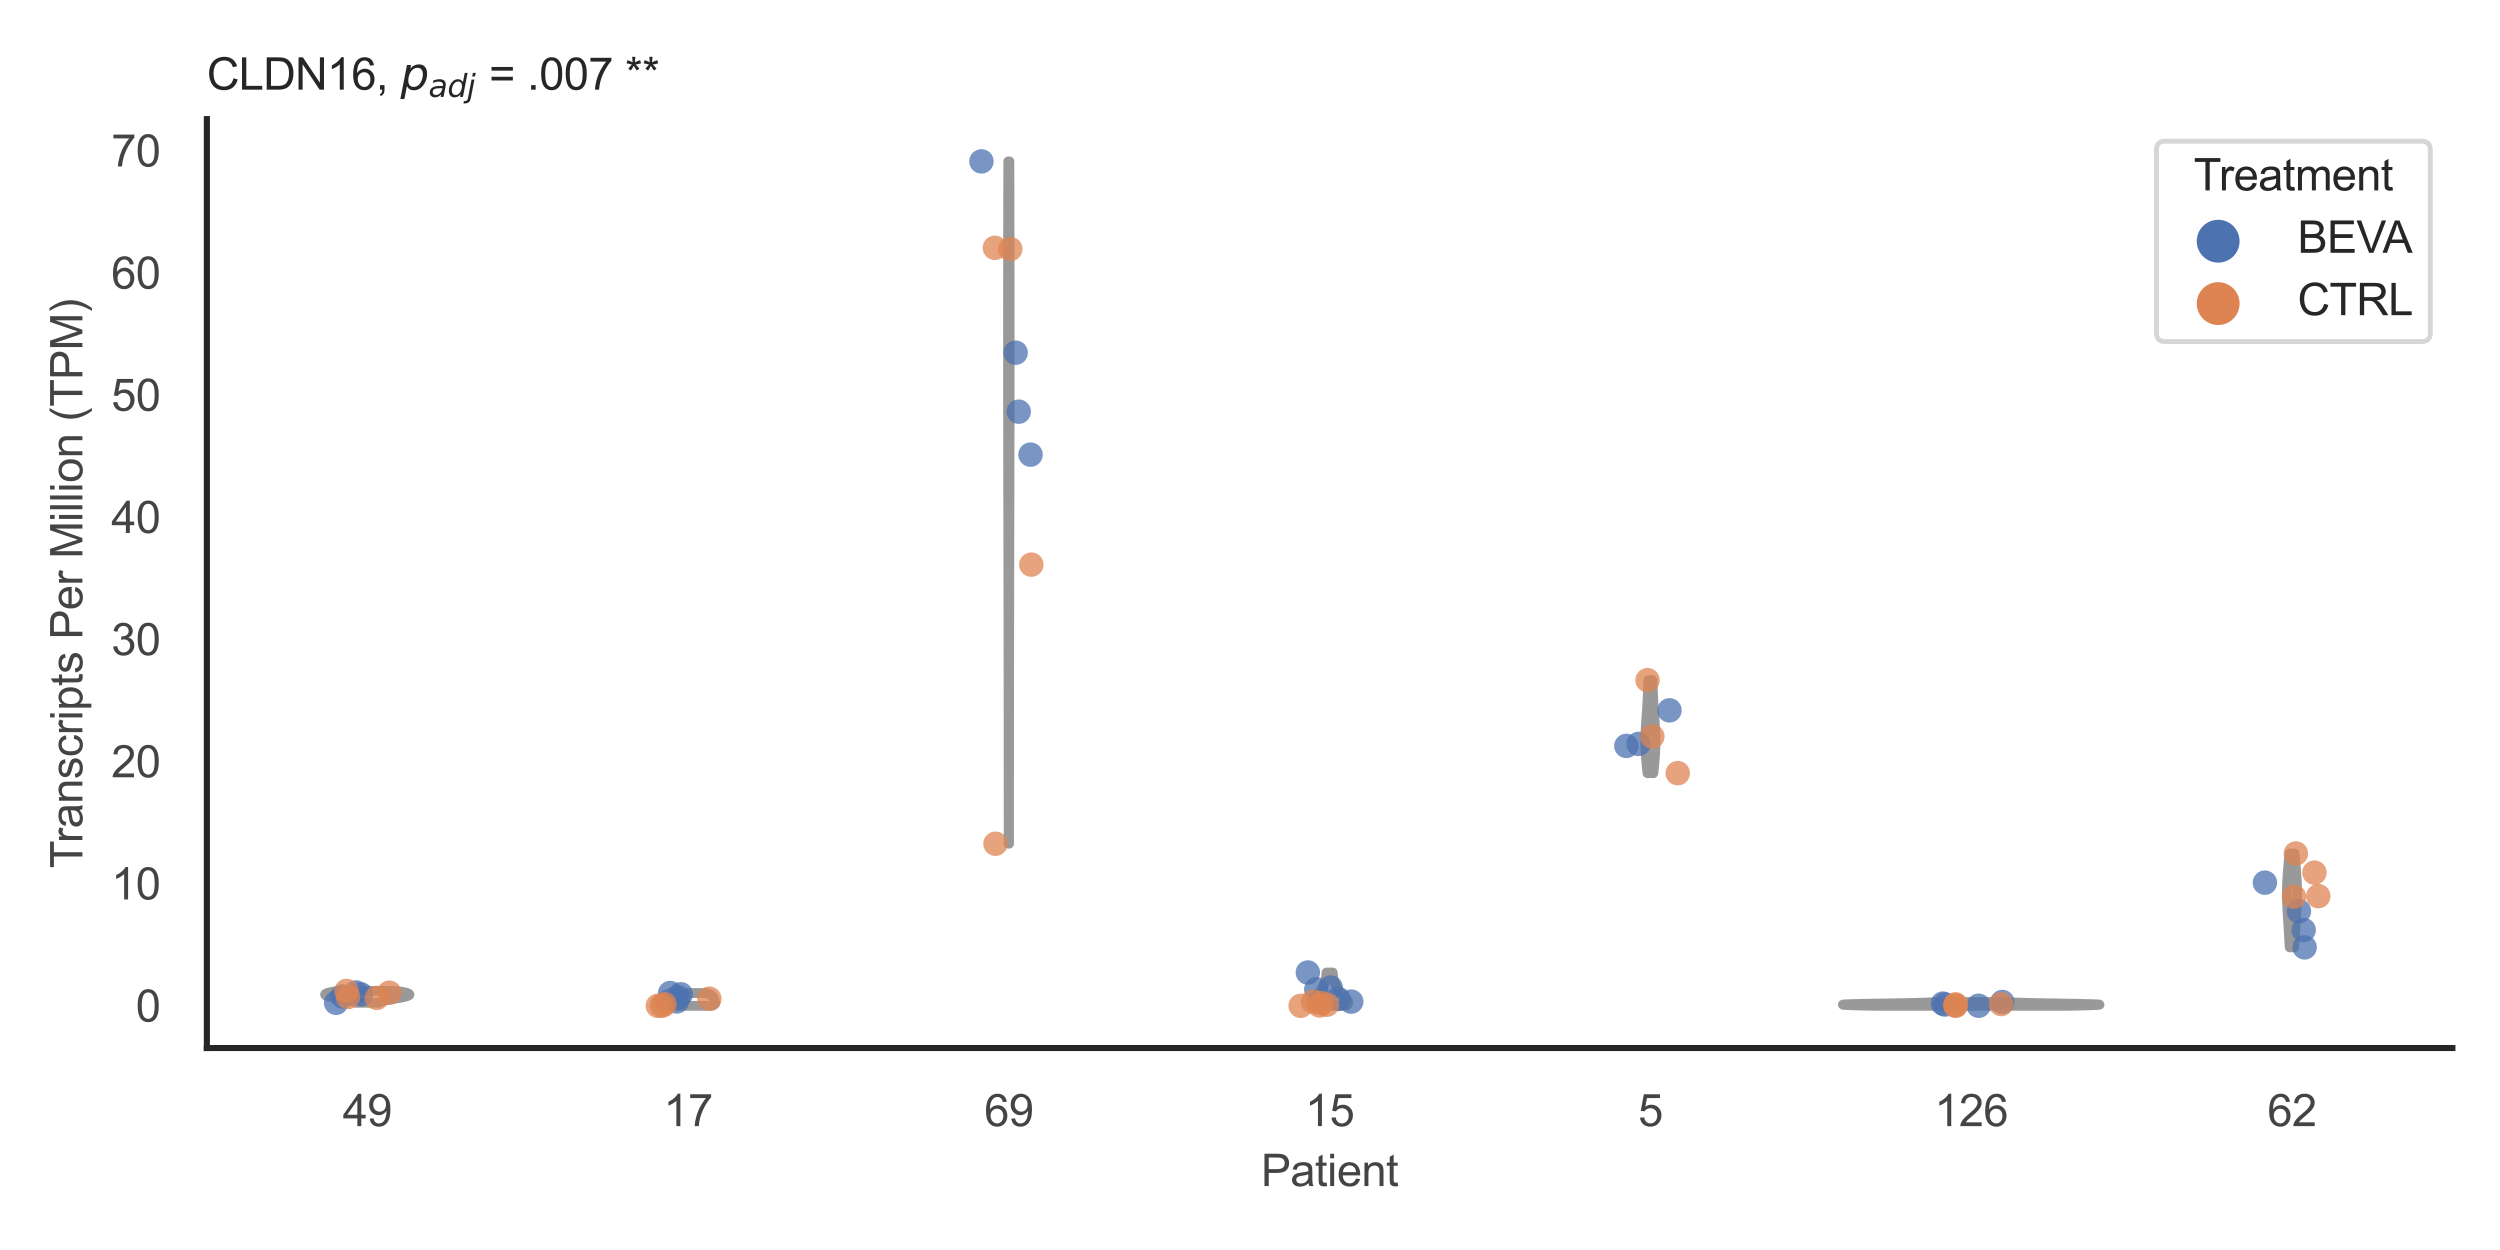 <?xml version="1.0" encoding="utf-8" standalone="no"?>
<!DOCTYPE svg PUBLIC "-//W3C//DTD SVG 1.1//EN"
  "http://www.w3.org/Graphics/SVG/1.1/DTD/svg11.dtd">
<svg xmlns:xlink="http://www.w3.org/1999/xlink" width="510.236pt" height="255.118pt" viewBox="0 0 510.236 255.118" xmlns="http://www.w3.org/2000/svg" version="1.1">
 <defs>
  <style type="text/css">*{stroke-linejoin: round; stroke-linecap: butt}</style>
 </defs>
 <g id="figure_1">
  <g id="patch_1">
   <path d="M 0 255.118 
L 510.236 255.118 
L 510.236 0 
L 0 0 
z
" style="fill: #ffffff"/>
  </g>
  <g id="axes_1">
   <g id="patch_2">
    <path d="M 42.22 213.898 
L 500.516 213.898 
L 500.516 24.32 
L 42.22 24.32 
z
" style="fill: #ffffff"/>
   </g>
   <g id="matplotlib.axis_1">
    <g id="xtick_1">
     <g id="text_1">
      <!-- 49 -->
      <g style="fill: #444444" transform="translate(69.951 229.84)scale(0.09 -0.09)">
       <defs>
        <path id="ArialMT-34" d="M 2069 0 
L 2069 1097 
L 81 1097 
L 81 1613 
L 2172 4581 
L 2631 4581 
L 2631 1613 
L 3250 1613 
L 3250 1097 
L 2631 1097 
L 2631 0 
L 2069 0 
z
M 2069 1613 
L 2069 3678 
L 634 1613 
L 2069 1613 
z
" transform="scale(0.016)"/>
        <path id="ArialMT-39" d="M 350 1059 
L 891 1109 
Q 959 728 1153 556 
Q 1347 384 1650 384 
Q 1909 384 2104 503 
Q 2300 622 2425 820 
Q 2550 1019 2634 1356 
Q 2719 1694 2719 2044 
Q 2719 2081 2716 2156 
Q 2547 1888 2255 1720 
Q 1963 1553 1622 1553 
Q 1053 1553 659 1965 
Q 266 2378 266 3053 
Q 266 3750 677 4175 
Q 1088 4600 1706 4600 
Q 2153 4600 2523 4359 
Q 2894 4119 3086 3673 
Q 3278 3228 3278 2384 
Q 3278 1506 3087 986 
Q 2897 466 2520 194 
Q 2144 -78 1638 -78 
Q 1100 -78 759 220 
Q 419 519 350 1059 
z
M 2653 3081 
Q 2653 3566 2395 3850 
Q 2138 4134 1775 4134 
Q 1400 4134 1122 3828 
Q 844 3522 844 3034 
Q 844 2597 1108 2323 
Q 1372 2050 1759 2050 
Q 2150 2050 2401 2323 
Q 2653 2597 2653 3081 
z
" transform="scale(0.016)"/>
       </defs>
       <use xlink:href="#ArialMT-34"/>
       <use xlink:href="#ArialMT-39" x="55.615"/>
      </g>
     </g>
    </g>
    <g id="xtick_2">
     <g id="text_2">
      <!-- 17 -->
      <g style="fill: #444444" transform="translate(135.421 229.84)scale(0.09 -0.09)">
       <defs>
        <path id="ArialMT-31" d="M 2384 0 
L 1822 0 
L 1822 3584 
Q 1619 3391 1289 3197 
Q 959 3003 697 2906 
L 697 3450 
Q 1169 3672 1522 3987 
Q 1875 4303 2022 4600 
L 2384 4600 
L 2384 0 
z
" transform="scale(0.016)"/>
        <path id="ArialMT-37" d="M 303 3981 
L 303 4522 
L 3269 4522 
L 3269 4084 
Q 2831 3619 2401 2847 
Q 1972 2075 1738 1259 
Q 1569 684 1522 0 
L 944 0 
Q 953 541 1156 1306 
Q 1359 2072 1739 2783 
Q 2119 3494 2547 3981 
L 303 3981 
z
" transform="scale(0.016)"/>
       </defs>
       <use xlink:href="#ArialMT-31"/>
       <use xlink:href="#ArialMT-37" x="55.615"/>
      </g>
     </g>
    </g>
    <g id="xtick_3">
     <g id="text_3">
      <!-- 69 -->
      <g style="fill: #444444" transform="translate(200.892 229.84)scale(0.09 -0.09)">
       <defs>
        <path id="ArialMT-36" d="M 3184 3459 
L 2625 3416 
Q 2550 3747 2413 3897 
Q 2184 4138 1850 4138 
Q 1581 4138 1378 3988 
Q 1113 3794 959 3422 
Q 806 3050 800 2363 
Q 1003 2672 1297 2822 
Q 1591 2972 1913 2972 
Q 2475 2972 2870 2558 
Q 3266 2144 3266 1488 
Q 3266 1056 3080 686 
Q 2894 316 2569 119 
Q 2244 -78 1831 -78 
Q 1128 -78 684 439 
Q 241 956 241 2144 
Q 241 3472 731 4075 
Q 1159 4600 1884 4600 
Q 2425 4600 2770 4297 
Q 3116 3994 3184 3459 
z
M 888 1484 
Q 888 1194 1011 928 
Q 1134 663 1356 523 
Q 1578 384 1822 384 
Q 2178 384 2434 671 
Q 2691 959 2691 1453 
Q 2691 1928 2437 2201 
Q 2184 2475 1800 2475 
Q 1419 2475 1153 2201 
Q 888 1928 888 1484 
z
" transform="scale(0.016)"/>
       </defs>
       <use xlink:href="#ArialMT-36"/>
       <use xlink:href="#ArialMT-39" x="55.615"/>
      </g>
     </g>
    </g>
    <g id="xtick_4">
     <g id="text_4">
      <!-- 15 -->
      <g style="fill: #444444" transform="translate(266.363 229.84)scale(0.09 -0.09)">
       <defs>
        <path id="ArialMT-35" d="M 266 1200 
L 856 1250 
Q 922 819 1161 601 
Q 1400 384 1738 384 
Q 2144 384 2425 690 
Q 2706 997 2706 1503 
Q 2706 1984 2436 2262 
Q 2166 2541 1728 2541 
Q 1456 2541 1237 2417 
Q 1019 2294 894 2097 
L 366 2166 
L 809 4519 
L 3088 4519 
L 3088 3981 
L 1259 3981 
L 1013 2750 
Q 1425 3038 1878 3038 
Q 2478 3038 2890 2622 
Q 3303 2206 3303 1553 
Q 3303 931 2941 478 
Q 2500 -78 1738 -78 
Q 1113 -78 717 272 
Q 322 622 266 1200 
z
" transform="scale(0.016)"/>
       </defs>
       <use xlink:href="#ArialMT-31"/>
       <use xlink:href="#ArialMT-35" x="55.615"/>
      </g>
     </g>
    </g>
    <g id="xtick_5">
     <g id="text_5">
      <!-- 5 -->
      <g style="fill: #444444" transform="translate(334.337 229.84)scale(0.09 -0.09)">
       <use xlink:href="#ArialMT-35"/>
      </g>
     </g>
    </g>
    <g id="xtick_6">
     <g id="text_6">
      <!-- 126 -->
      <g style="fill: #444444" transform="translate(394.803 229.84)scale(0.09 -0.09)">
       <defs>
        <path id="ArialMT-32" d="M 3222 541 
L 3222 0 
L 194 0 
Q 188 203 259 391 
Q 375 700 629 1000 
Q 884 1300 1366 1694 
Q 2113 2306 2375 2664 
Q 2638 3022 2638 3341 
Q 2638 3675 2398 3904 
Q 2159 4134 1775 4134 
Q 1369 4134 1125 3890 
Q 881 3647 878 3216 
L 300 3275 
Q 359 3922 746 4261 
Q 1134 4600 1788 4600 
Q 2447 4600 2831 4234 
Q 3216 3869 3216 3328 
Q 3216 3053 3103 2787 
Q 2991 2522 2730 2228 
Q 2469 1934 1863 1422 
Q 1356 997 1212 845 
Q 1069 694 975 541 
L 3222 541 
z
" transform="scale(0.016)"/>
       </defs>
       <use xlink:href="#ArialMT-31"/>
       <use xlink:href="#ArialMT-32" x="55.615"/>
       <use xlink:href="#ArialMT-36" x="111.23"/>
      </g>
     </g>
    </g>
    <g id="xtick_7">
     <g id="text_7">
      <!-- 62 -->
      <g style="fill: #444444" transform="translate(462.776 229.84)scale(0.09 -0.09)">
       <use xlink:href="#ArialMT-36"/>
       <use xlink:href="#ArialMT-32" x="55.615"/>
      </g>
     </g>
    </g>
    <g id="text_8">
     <!-- Patient -->
     <g style="fill: #444444" transform="translate(257.359 242.071)scale(0.09 -0.09)">
      <defs>
       <path id="ArialMT-50" d="M 494 0 
L 494 4581 
L 2222 4581 
Q 2678 4581 2919 4538 
Q 3256 4481 3484 4323 
Q 3713 4166 3852 3881 
Q 3991 3597 3991 3256 
Q 3991 2672 3619 2267 
Q 3247 1863 2275 1863 
L 1100 1863 
L 1100 0 
L 494 0 
z
M 1100 2403 
L 2284 2403 
Q 2872 2403 3119 2622 
Q 3366 2841 3366 3238 
Q 3366 3525 3220 3729 
Q 3075 3934 2838 4000 
Q 2684 4041 2272 4041 
L 1100 4041 
L 1100 2403 
z
" transform="scale(0.016)"/>
       <path id="ArialMT-61" d="M 2588 409 
Q 2275 144 1986 34 
Q 1697 -75 1366 -75 
Q 819 -75 525 192 
Q 231 459 231 875 
Q 231 1119 342 1320 
Q 453 1522 633 1644 
Q 813 1766 1038 1828 
Q 1203 1872 1538 1913 
Q 2219 1994 2541 2106 
Q 2544 2222 2544 2253 
Q 2544 2597 2384 2738 
Q 2169 2928 1744 2928 
Q 1347 2928 1158 2789 
Q 969 2650 878 2297 
L 328 2372 
Q 403 2725 575 2942 
Q 747 3159 1072 3276 
Q 1397 3394 1825 3394 
Q 2250 3394 2515 3294 
Q 2781 3194 2906 3042 
Q 3031 2891 3081 2659 
Q 3109 2516 3109 2141 
L 3109 1391 
Q 3109 606 3145 398 
Q 3181 191 3288 0 
L 2700 0 
Q 2613 175 2588 409 
z
M 2541 1666 
Q 2234 1541 1622 1453 
Q 1275 1403 1131 1340 
Q 988 1278 909 1158 
Q 831 1038 831 891 
Q 831 666 1001 516 
Q 1172 366 1500 366 
Q 1825 366 2078 508 
Q 2331 650 2450 897 
Q 2541 1088 2541 1459 
L 2541 1666 
z
" transform="scale(0.016)"/>
       <path id="ArialMT-74" d="M 1650 503 
L 1731 6 
Q 1494 -44 1306 -44 
Q 1000 -44 831 53 
Q 663 150 594 308 
Q 525 466 525 972 
L 525 2881 
L 113 2881 
L 113 3319 
L 525 3319 
L 525 4141 
L 1084 4478 
L 1084 3319 
L 1650 3319 
L 1650 2881 
L 1084 2881 
L 1084 941 
Q 1084 700 1114 631 
Q 1144 563 1211 522 
Q 1278 481 1403 481 
Q 1497 481 1650 503 
z
" transform="scale(0.016)"/>
       <path id="ArialMT-69" d="M 425 3934 
L 425 4581 
L 988 4581 
L 988 3934 
L 425 3934 
z
M 425 0 
L 425 3319 
L 988 3319 
L 988 0 
L 425 0 
z
" transform="scale(0.016)"/>
       <path id="ArialMT-65" d="M 2694 1069 
L 3275 997 
Q 3138 488 2766 206 
Q 2394 -75 1816 -75 
Q 1088 -75 661 373 
Q 234 822 234 1631 
Q 234 2469 665 2931 
Q 1097 3394 1784 3394 
Q 2450 3394 2872 2941 
Q 3294 2488 3294 1666 
Q 3294 1616 3291 1516 
L 816 1516 
Q 847 969 1125 678 
Q 1403 388 1819 388 
Q 2128 388 2347 550 
Q 2566 713 2694 1069 
z
M 847 1978 
L 2700 1978 
Q 2663 2397 2488 2606 
Q 2219 2931 1791 2931 
Q 1403 2931 1139 2672 
Q 875 2413 847 1978 
z
" transform="scale(0.016)"/>
       <path id="ArialMT-6e" d="M 422 0 
L 422 3319 
L 928 3319 
L 928 2847 
Q 1294 3394 1984 3394 
Q 2284 3394 2536 3286 
Q 2788 3178 2913 3003 
Q 3038 2828 3088 2588 
Q 3119 2431 3119 2041 
L 3119 0 
L 2556 0 
L 2556 2019 
Q 2556 2363 2490 2533 
Q 2425 2703 2258 2804 
Q 2091 2906 1866 2906 
Q 1506 2906 1245 2678 
Q 984 2450 984 1813 
L 984 0 
L 422 0 
z
" transform="scale(0.016)"/>
      </defs>
      <use xlink:href="#ArialMT-50"/>
      <use xlink:href="#ArialMT-61" x="66.699"/>
      <use xlink:href="#ArialMT-74" x="122.314"/>
      <use xlink:href="#ArialMT-69" x="150.098"/>
      <use xlink:href="#ArialMT-65" x="172.314"/>
      <use xlink:href="#ArialMT-6e" x="227.93"/>
      <use xlink:href="#ArialMT-74" x="283.545"/>
     </g>
    </g>
   </g>
   <g id="matplotlib.axis_2">
    <g id="ytick_1">
     <g id="text_9">
      <!-- 0 -->
      <g style="fill: #444444" transform="translate(27.715 208.502)scale(0.09 -0.09)">
       <defs>
        <path id="ArialMT-30" d="M 266 2259 
Q 266 3072 433 3567 
Q 600 4063 929 4331 
Q 1259 4600 1759 4600 
Q 2128 4600 2406 4451 
Q 2684 4303 2865 4023 
Q 3047 3744 3150 3342 
Q 3253 2941 3253 2259 
Q 3253 1453 3087 958 
Q 2922 463 2592 192 
Q 2263 -78 1759 -78 
Q 1097 -78 719 397 
Q 266 969 266 2259 
z
M 844 2259 
Q 844 1131 1108 757 
Q 1372 384 1759 384 
Q 2147 384 2411 759 
Q 2675 1134 2675 2259 
Q 2675 3391 2411 3762 
Q 2147 4134 1753 4134 
Q 1366 4134 1134 3806 
Q 844 3388 844 2259 
z
" transform="scale(0.016)"/>
       </defs>
       <use xlink:href="#ArialMT-30"/>
      </g>
     </g>
    </g>
    <g id="ytick_2">
     <g id="text_10">
      <!-- 10 -->
      <g style="fill: #444444" transform="translate(22.71 183.57)scale(0.09 -0.09)">
       <use xlink:href="#ArialMT-31"/>
       <use xlink:href="#ArialMT-30" x="55.615"/>
      </g>
     </g>
    </g>
    <g id="ytick_3">
     <g id="text_11">
      <!-- 20 -->
      <g style="fill: #444444" transform="translate(22.71 158.639)scale(0.09 -0.09)">
       <use xlink:href="#ArialMT-32"/>
       <use xlink:href="#ArialMT-30" x="55.615"/>
      </g>
     </g>
    </g>
    <g id="ytick_4">
     <g id="text_12">
      <!-- 30 -->
      <g style="fill: #444444" transform="translate(22.71 133.707)scale(0.09 -0.09)">
       <defs>
        <path id="ArialMT-33" d="M 269 1209 
L 831 1284 
Q 928 806 1161 595 
Q 1394 384 1728 384 
Q 2125 384 2398 659 
Q 2672 934 2672 1341 
Q 2672 1728 2419 1979 
Q 2166 2231 1775 2231 
Q 1616 2231 1378 2169 
L 1441 2663 
Q 1497 2656 1531 2656 
Q 1891 2656 2178 2843 
Q 2466 3031 2466 3422 
Q 2466 3731 2256 3934 
Q 2047 4138 1716 4138 
Q 1388 4138 1169 3931 
Q 950 3725 888 3313 
L 325 3413 
Q 428 3978 793 4289 
Q 1159 4600 1703 4600 
Q 2078 4600 2393 4439 
Q 2709 4278 2876 4000 
Q 3044 3722 3044 3409 
Q 3044 3113 2884 2869 
Q 2725 2625 2413 2481 
Q 2819 2388 3044 2092 
Q 3269 1797 3269 1353 
Q 3269 753 2831 336 
Q 2394 -81 1725 -81 
Q 1122 -81 723 278 
Q 325 638 269 1209 
z
" transform="scale(0.016)"/>
       </defs>
       <use xlink:href="#ArialMT-33"/>
       <use xlink:href="#ArialMT-30" x="55.615"/>
      </g>
     </g>
    </g>
    <g id="ytick_5">
     <g id="text_13">
      <!-- 40 -->
      <g style="fill: #444444" transform="translate(22.71 108.776)scale(0.09 -0.09)">
       <use xlink:href="#ArialMT-34"/>
       <use xlink:href="#ArialMT-30" x="55.615"/>
      </g>
     </g>
    </g>
    <g id="ytick_6">
     <g id="text_14">
      <!-- 50 -->
      <g style="fill: #444444" transform="translate(22.71 83.844)scale(0.09 -0.09)">
       <use xlink:href="#ArialMT-35"/>
       <use xlink:href="#ArialMT-30" x="55.615"/>
      </g>
     </g>
    </g>
    <g id="ytick_7">
     <g id="text_15">
      <!-- 60 -->
      <g style="fill: #444444" transform="translate(22.71 58.913)scale(0.09 -0.09)">
       <use xlink:href="#ArialMT-36"/>
       <use xlink:href="#ArialMT-30" x="55.615"/>
      </g>
     </g>
    </g>
    <g id="ytick_8">
     <g id="text_16">
      <!-- 70 -->
      <g style="fill: #444444" transform="translate(22.71 33.981)scale(0.09 -0.09)">
       <use xlink:href="#ArialMT-37"/>
       <use xlink:href="#ArialMT-30" x="55.615"/>
      </g>
     </g>
    </g>
    <g id="text_17">
     <!-- Transcripts Per Million (TPM) -->
     <g style="fill: #444444" transform="translate(16.816 177.194)rotate(-90)scale(0.09 -0.09)">
      <defs>
       <path id="ArialMT-54" d="M 1659 0 
L 1659 4041 
L 150 4041 
L 150 4581 
L 3781 4581 
L 3781 4041 
L 2266 4041 
L 2266 0 
L 1659 0 
z
" transform="scale(0.016)"/>
       <path id="ArialMT-72" d="M 416 0 
L 416 3319 
L 922 3319 
L 922 2816 
Q 1116 3169 1280 3281 
Q 1444 3394 1641 3394 
Q 1925 3394 2219 3213 
L 2025 2691 
Q 1819 2813 1613 2813 
Q 1428 2813 1281 2702 
Q 1134 2591 1072 2394 
Q 978 2094 978 1738 
L 978 0 
L 416 0 
z
" transform="scale(0.016)"/>
       <path id="ArialMT-73" d="M 197 991 
L 753 1078 
Q 800 744 1014 566 
Q 1228 388 1613 388 
Q 2000 388 2187 545 
Q 2375 703 2375 916 
Q 2375 1106 2209 1216 
Q 2094 1291 1634 1406 
Q 1016 1563 777 1677 
Q 538 1791 414 1992 
Q 291 2194 291 2438 
Q 291 2659 392 2848 
Q 494 3038 669 3163 
Q 800 3259 1026 3326 
Q 1253 3394 1513 3394 
Q 1903 3394 2198 3281 
Q 2494 3169 2634 2976 
Q 2775 2784 2828 2463 
L 2278 2388 
Q 2241 2644 2061 2787 
Q 1881 2931 1553 2931 
Q 1166 2931 1000 2803 
Q 834 2675 834 2503 
Q 834 2394 903 2306 
Q 972 2216 1119 2156 
Q 1203 2125 1616 2013 
Q 2213 1853 2448 1751 
Q 2684 1650 2818 1456 
Q 2953 1263 2953 975 
Q 2953 694 2789 445 
Q 2625 197 2315 61 
Q 2006 -75 1616 -75 
Q 969 -75 630 194 
Q 291 463 197 991 
z
" transform="scale(0.016)"/>
       <path id="ArialMT-63" d="M 2588 1216 
L 3141 1144 
Q 3050 572 2676 248 
Q 2303 -75 1759 -75 
Q 1078 -75 664 370 
Q 250 816 250 1647 
Q 250 2184 428 2587 
Q 606 2991 970 3192 
Q 1334 3394 1763 3394 
Q 2303 3394 2647 3120 
Q 2991 2847 3088 2344 
L 2541 2259 
Q 2463 2594 2264 2762 
Q 2066 2931 1784 2931 
Q 1359 2931 1093 2626 
Q 828 2322 828 1663 
Q 828 994 1084 691 
Q 1341 388 1753 388 
Q 2084 388 2306 591 
Q 2528 794 2588 1216 
z
" transform="scale(0.016)"/>
       <path id="ArialMT-70" d="M 422 -1272 
L 422 3319 
L 934 3319 
L 934 2888 
Q 1116 3141 1344 3267 
Q 1572 3394 1897 3394 
Q 2322 3394 2647 3175 
Q 2972 2956 3137 2557 
Q 3303 2159 3303 1684 
Q 3303 1175 3120 767 
Q 2938 359 2589 142 
Q 2241 -75 1856 -75 
Q 1575 -75 1351 44 
Q 1128 163 984 344 
L 984 -1272 
L 422 -1272 
z
M 931 1641 
Q 931 1000 1190 694 
Q 1450 388 1819 388 
Q 2194 388 2461 705 
Q 2728 1022 2728 1688 
Q 2728 2322 2467 2637 
Q 2206 2953 1844 2953 
Q 1484 2953 1207 2617 
Q 931 2281 931 1641 
z
" transform="scale(0.016)"/>
       <path id="ArialMT-20" transform="scale(0.016)"/>
       <path id="ArialMT-4d" d="M 475 0 
L 475 4581 
L 1388 4581 
L 2472 1338 
Q 2622 884 2691 659 
Q 2769 909 2934 1394 
L 4031 4581 
L 4847 4581 
L 4847 0 
L 4263 0 
L 4263 3834 
L 2931 0 
L 2384 0 
L 1059 3900 
L 1059 0 
L 475 0 
z
" transform="scale(0.016)"/>
       <path id="ArialMT-6c" d="M 409 0 
L 409 4581 
L 972 4581 
L 972 0 
L 409 0 
z
" transform="scale(0.016)"/>
       <path id="ArialMT-6f" d="M 213 1659 
Q 213 2581 725 3025 
Q 1153 3394 1769 3394 
Q 2453 3394 2887 2945 
Q 3322 2497 3322 1706 
Q 3322 1066 3130 698 
Q 2938 331 2570 128 
Q 2203 -75 1769 -75 
Q 1072 -75 642 372 
Q 213 819 213 1659 
z
M 791 1659 
Q 791 1022 1069 705 
Q 1347 388 1769 388 
Q 2188 388 2466 706 
Q 2744 1025 2744 1678 
Q 2744 2294 2464 2611 
Q 2184 2928 1769 2928 
Q 1347 2928 1069 2612 
Q 791 2297 791 1659 
z
" transform="scale(0.016)"/>
       <path id="ArialMT-28" d="M 1497 -1347 
Q 1031 -759 709 28 
Q 388 816 388 1659 
Q 388 2403 628 3084 
Q 909 3875 1497 4659 
L 1900 4659 
Q 1522 4009 1400 3731 
Q 1209 3300 1100 2831 
Q 966 2247 966 1656 
Q 966 153 1900 -1347 
L 1497 -1347 
z
" transform="scale(0.016)"/>
       <path id="ArialMT-29" d="M 791 -1347 
L 388 -1347 
Q 1322 153 1322 1656 
Q 1322 2244 1188 2822 
Q 1081 3291 891 3722 
Q 769 4003 388 4659 
L 791 4659 
Q 1378 3875 1659 3084 
Q 1900 2403 1900 1659 
Q 1900 816 1576 28 
Q 1253 -759 791 -1347 
z
" transform="scale(0.016)"/>
      </defs>
      <use xlink:href="#ArialMT-54"/>
      <use xlink:href="#ArialMT-72" x="57.334"/>
      <use xlink:href="#ArialMT-61" x="90.635"/>
      <use xlink:href="#ArialMT-6e" x="146.25"/>
      <use xlink:href="#ArialMT-73" x="201.865"/>
      <use xlink:href="#ArialMT-63" x="251.865"/>
      <use xlink:href="#ArialMT-72" x="301.865"/>
      <use xlink:href="#ArialMT-69" x="335.166"/>
      <use xlink:href="#ArialMT-70" x="357.383"/>
      <use xlink:href="#ArialMT-74" x="412.998"/>
      <use xlink:href="#ArialMT-73" x="440.781"/>
      <use xlink:href="#ArialMT-20" x="490.781"/>
      <use xlink:href="#ArialMT-50" x="518.564"/>
      <use xlink:href="#ArialMT-65" x="585.264"/>
      <use xlink:href="#ArialMT-72" x="640.879"/>
      <use xlink:href="#ArialMT-20" x="674.18"/>
      <use xlink:href="#ArialMT-4d" x="701.963"/>
      <use xlink:href="#ArialMT-69" x="785.264"/>
      <use xlink:href="#ArialMT-6c" x="807.48"/>
      <use xlink:href="#ArialMT-6c" x="829.697"/>
      <use xlink:href="#ArialMT-69" x="851.914"/>
      <use xlink:href="#ArialMT-6f" x="874.131"/>
      <use xlink:href="#ArialMT-6e" x="929.746"/>
      <use xlink:href="#ArialMT-20" x="985.361"/>
      <use xlink:href="#ArialMT-28" x="1013.145"/>
      <use xlink:href="#ArialMT-54" x="1046.445"/>
      <use xlink:href="#ArialMT-50" x="1107.529"/>
      <use xlink:href="#ArialMT-4d" x="1174.229"/>
      <use xlink:href="#ArialMT-29" x="1257.529"/>
     </g>
    </g>
   </g>
   <g id="PolyCollection_1">
    <defs>
     <path id="m64c625ee51" d="M 77.318 -50.454 
L 72.593 -50.454 
L 72.542 -50.478 
L 72.491 -50.503 
L 72.439 -50.527 
L 72.387 -50.552 
L 72.334 -50.576 
L 72.279 -50.601 
L 72.223 -50.625 
L 72.164 -50.65 
L 72.104 -50.674 
L 72.041 -50.699 
L 71.974 -50.723 
L 71.905 -50.748 
L 71.832 -50.772 
L 71.755 -50.797 
L 71.675 -50.821 
L 71.589 -50.846 
L 71.5 -50.87 
L 71.406 -50.895 
L 71.307 -50.919 
L 71.204 -50.944 
L 71.096 -50.968 
L 70.983 -50.993 
L 70.866 -51.018 
L 70.744 -51.042 
L 70.618 -51.067 
L 70.488 -51.091 
L 70.355 -51.116 
L 70.218 -51.14 
L 70.078 -51.165 
L 69.935 -51.189 
L 69.79 -51.214 
L 69.643 -51.238 
L 69.495 -51.263 
L 69.346 -51.287 
L 69.197 -51.312 
L 69.049 -51.336 
L 68.901 -51.361 
L 68.754 -51.385 
L 68.609 -51.41 
L 68.466 -51.434 
L 68.326 -51.459 
L 68.189 -51.483 
L 68.055 -51.508 
L 67.925 -51.532 
L 67.8 -51.557 
L 67.679 -51.582 
L 67.563 -51.606 
L 67.451 -51.631 
L 67.345 -51.655 
L 67.244 -51.68 
L 67.149 -51.704 
L 67.059 -51.729 
L 66.975 -51.753 
L 66.896 -51.778 
L 66.823 -51.802 
L 66.755 -51.827 
L 66.693 -51.851 
L 66.636 -51.876 
L 66.585 -51.9 
L 66.539 -51.925 
L 66.498 -51.949 
L 66.462 -51.974 
L 66.432 -51.998 
L 66.406 -52.023 
L 66.385 -52.047 
L 66.37 -52.072 
L 66.359 -52.096 
L 66.353 -52.121 
L 66.353 -52.145 
L 66.357 -52.17 
L 66.366 -52.195 
L 66.381 -52.219 
L 66.401 -52.244 
L 66.427 -52.268 
L 66.458 -52.293 
L 66.494 -52.317 
L 66.537 -52.342 
L 66.586 -52.366 
L 66.641 -52.391 
L 66.702 -52.415 
L 66.769 -52.44 
L 66.843 -52.464 
L 66.924 -52.489 
L 67.012 -52.513 
L 67.106 -52.538 
L 67.207 -52.562 
L 67.315 -52.587 
L 67.43 -52.611 
L 67.551 -52.636 
L 67.679 -52.66 
L 67.813 -52.685 
L 67.954 -52.709 
L 68.1 -52.734 
L 68.253 -52.759 
L 68.41 -52.783 
L 68.573 -52.808 
L 68.74 -52.832 
L 68.912 -52.857 
L 69.087 -52.881 
L 80.824 -52.881 
L 80.824 -52.881 
L 80.999 -52.857 
L 81.171 -52.832 
L 81.338 -52.808 
L 81.501 -52.783 
L 81.658 -52.759 
L 81.81 -52.734 
L 81.957 -52.709 
L 82.097 -52.685 
L 82.232 -52.66 
L 82.36 -52.636 
L 82.481 -52.611 
L 82.596 -52.587 
L 82.704 -52.562 
L 82.805 -52.538 
L 82.899 -52.513 
L 82.987 -52.489 
L 83.067 -52.464 
L 83.142 -52.44 
L 83.209 -52.415 
L 83.27 -52.391 
L 83.325 -52.366 
L 83.374 -52.342 
L 83.416 -52.317 
L 83.453 -52.293 
L 83.484 -52.268 
L 83.51 -52.244 
L 83.53 -52.219 
L 83.544 -52.195 
L 83.554 -52.17 
L 83.558 -52.145 
L 83.558 -52.121 
L 83.552 -52.096 
L 83.541 -52.072 
L 83.525 -52.047 
L 83.505 -52.023 
L 83.479 -51.998 
L 83.448 -51.974 
L 83.413 -51.949 
L 83.372 -51.925 
L 83.326 -51.9 
L 83.274 -51.876 
L 83.218 -51.851 
L 83.155 -51.827 
L 83.088 -51.802 
L 83.015 -51.778 
L 82.936 -51.753 
L 82.852 -51.729 
L 82.762 -51.704 
L 82.666 -51.68 
L 82.566 -51.655 
L 82.46 -51.631 
L 82.348 -51.606 
L 82.232 -51.582 
L 82.111 -51.557 
L 81.986 -51.532 
L 81.856 -51.508 
L 81.722 -51.483 
L 81.585 -51.459 
L 81.445 -51.434 
L 81.302 -51.41 
L 81.157 -51.385 
L 81.01 -51.361 
L 80.862 -51.336 
L 80.713 -51.312 
L 80.564 -51.287 
L 80.416 -51.263 
L 80.268 -51.238 
L 80.121 -51.214 
L 79.976 -51.189 
L 79.833 -51.165 
L 79.693 -51.14 
L 79.556 -51.116 
L 79.423 -51.091 
L 79.293 -51.067 
L 79.167 -51.042 
L 79.045 -51.018 
L 78.928 -50.993 
L 78.815 -50.968 
L 78.707 -50.944 
L 78.603 -50.919 
L 78.505 -50.895 
L 78.411 -50.87 
L 78.321 -50.846 
L 78.236 -50.821 
L 78.156 -50.797 
L 78.079 -50.772 
L 78.006 -50.748 
L 77.937 -50.723 
L 77.87 -50.699 
L 77.807 -50.674 
L 77.747 -50.65 
L 77.688 -50.625 
L 77.632 -50.601 
L 77.577 -50.576 
L 77.524 -50.552 
L 77.471 -50.527 
L 77.42 -50.503 
L 77.369 -50.478 
L 77.318 -50.454 
z
" style="stroke: #999999; stroke-width: 2"/>
    </defs>
    <g clip-path="url(#p64f3f86965)">
     <use xlink:href="#m64c625ee51" x="0" y="255.118" style="fill: #ffffff; stroke: #999999; stroke-width: 2"/>
    </g>
   </g>
   <g id="PolyCollection_2">
    <defs>
     <path id="m6468d91041" d="M 145.289 -49.837 
L 135.564 -49.837 
L 135.494 -49.864 
L 135.427 -49.89 
L 135.364 -49.916 
L 135.305 -49.943 
L 135.25 -49.969 
L 135.199 -49.996 
L 135.152 -50.022 
L 135.109 -50.048 
L 135.07 -50.075 
L 135.034 -50.101 
L 135.002 -50.128 
L 134.974 -50.154 
L 134.95 -50.18 
L 134.928 -50.207 
L 134.91 -50.233 
L 134.895 -50.26 
L 134.883 -50.286 
L 134.874 -50.312 
L 134.867 -50.339 
L 134.863 -50.365 
L 134.861 -50.392 
L 134.861 -50.418 
L 134.863 -50.444 
L 134.866 -50.471 
L 134.871 -50.497 
L 134.878 -50.524 
L 134.885 -50.55 
L 134.894 -50.576 
L 134.903 -50.603 
L 134.913 -50.629 
L 134.924 -50.655 
L 134.935 -50.682 
L 134.946 -50.708 
L 134.957 -50.735 
L 134.969 -50.761 
L 134.98 -50.787 
L 134.991 -50.814 
L 135.002 -50.84 
L 135.013 -50.867 
L 135.024 -50.893 
L 135.034 -50.919 
L 135.044 -50.946 
L 135.053 -50.972 
L 135.062 -50.999 
L 135.071 -51.025 
L 135.079 -51.051 
L 135.087 -51.078 
L 135.095 -51.104 
L 135.103 -51.131 
L 135.11 -51.157 
L 135.117 -51.183 
L 135.124 -51.21 
L 135.131 -51.236 
L 135.138 -51.263 
L 135.145 -51.289 
L 135.153 -51.315 
L 135.16 -51.342 
L 135.168 -51.368 
L 135.177 -51.395 
L 135.186 -51.421 
L 135.195 -51.447 
L 135.205 -51.474 
L 135.216 -51.5 
L 135.228 -51.527 
L 135.241 -51.553 
L 135.255 -51.579 
L 135.27 -51.606 
L 135.286 -51.632 
L 135.304 -51.659 
L 135.323 -51.685 
L 135.343 -51.711 
L 135.365 -51.738 
L 135.388 -51.764 
L 135.414 -51.791 
L 135.441 -51.817 
L 135.469 -51.843 
L 135.5 -51.87 
L 135.533 -51.896 
L 135.568 -51.923 
L 135.604 -51.949 
L 135.643 -51.975 
L 135.684 -52.002 
L 135.728 -52.028 
L 135.773 -52.055 
L 135.821 -52.081 
L 135.871 -52.107 
L 135.923 -52.134 
L 135.977 -52.16 
L 136.034 -52.186 
L 136.093 -52.213 
L 136.154 -52.239 
L 136.218 -52.266 
L 136.283 -52.292 
L 136.351 -52.318 
L 136.421 -52.345 
L 136.492 -52.371 
L 136.566 -52.398 
L 136.642 -52.424 
L 136.719 -52.45 
L 144.134 -52.45 
L 144.134 -52.45 
L 144.211 -52.424 
L 144.287 -52.398 
L 144.36 -52.371 
L 144.432 -52.345 
L 144.502 -52.318 
L 144.569 -52.292 
L 144.635 -52.266 
L 144.698 -52.239 
L 144.76 -52.213 
L 144.819 -52.186 
L 144.875 -52.16 
L 144.93 -52.134 
L 144.982 -52.107 
L 145.032 -52.081 
L 145.08 -52.055 
L 145.125 -52.028 
L 145.168 -52.002 
L 145.209 -51.975 
L 145.248 -51.949 
L 145.285 -51.923 
L 145.32 -51.896 
L 145.352 -51.87 
L 145.383 -51.843 
L 145.412 -51.817 
L 145.439 -51.791 
L 145.464 -51.764 
L 145.488 -51.738 
L 145.51 -51.711 
L 145.53 -51.685 
L 145.549 -51.659 
L 145.567 -51.632 
L 145.583 -51.606 
L 145.598 -51.579 
L 145.612 -51.553 
L 145.625 -51.527 
L 145.636 -51.5 
L 145.647 -51.474 
L 145.658 -51.447 
L 145.667 -51.421 
L 145.676 -51.395 
L 145.684 -51.368 
L 145.692 -51.342 
L 145.7 -51.315 
L 145.707 -51.289 
L 145.714 -51.263 
L 145.722 -51.236 
L 145.729 -51.21 
L 145.736 -51.183 
L 145.743 -51.157 
L 145.75 -51.131 
L 145.757 -51.104 
L 145.765 -51.078 
L 145.773 -51.051 
L 145.782 -51.025 
L 145.79 -50.999 
L 145.799 -50.972 
L 145.809 -50.946 
L 145.819 -50.919 
L 145.829 -50.893 
L 145.839 -50.867 
L 145.85 -50.84 
L 145.861 -50.814 
L 145.873 -50.787 
L 145.884 -50.761 
L 145.895 -50.735 
L 145.907 -50.708 
L 145.918 -50.682 
L 145.929 -50.655 
L 145.939 -50.629 
L 145.95 -50.603 
L 145.959 -50.576 
L 145.967 -50.55 
L 145.975 -50.524 
L 145.981 -50.497 
L 145.986 -50.471 
L 145.99 -50.444 
L 145.992 -50.418 
L 145.992 -50.392 
L 145.99 -50.365 
L 145.985 -50.339 
L 145.979 -50.312 
L 145.97 -50.286 
L 145.957 -50.26 
L 145.942 -50.233 
L 145.924 -50.207 
L 145.903 -50.18 
L 145.878 -50.154 
L 145.85 -50.128 
L 145.818 -50.101 
L 145.783 -50.075 
L 145.744 -50.048 
L 145.7 -50.022 
L 145.653 -49.996 
L 145.602 -49.969 
L 145.547 -49.943 
L 145.489 -49.916 
L 145.426 -49.89 
L 145.359 -49.864 
L 145.289 -49.837 
z
" style="stroke: #999999; stroke-width: 2"/>
    </defs>
    <g clip-path="url(#p64f3f86965)">
     <use xlink:href="#m6468d91041" x="0" y="255.118" style="fill: #ffffff; stroke: #999999; stroke-width: 2"/>
    </g>
   </g>
   <g id="PolyCollection_3">
    <defs>
     <path id="m67e22a8fcd" d="M 205.936 -82.916 
L 205.858 -82.916 
L 205.858 -84.323 
L 205.857 -85.729 
L 205.857 -87.136 
L 205.856 -88.543 
L 205.855 -89.95 
L 205.855 -91.356 
L 205.854 -92.763 
L 205.854 -94.17 
L 205.853 -95.576 
L 205.852 -96.983 
L 205.852 -98.39 
L 205.851 -99.797 
L 205.85 -101.203 
L 205.85 -102.61 
L 205.849 -104.017 
L 205.848 -105.423 
L 205.847 -106.83 
L 205.846 -108.237 
L 205.845 -109.644 
L 205.843 -111.05 
L 205.842 -112.457 
L 205.841 -113.864 
L 205.839 -115.27 
L 205.838 -116.677 
L 205.836 -118.084 
L 205.834 -119.491 
L 205.832 -120.897 
L 205.831 -122.304 
L 205.829 -123.711 
L 205.826 -125.117 
L 205.824 -126.524 
L 205.822 -127.931 
L 205.819 -129.338 
L 205.817 -130.744 
L 205.814 -132.151 
L 205.812 -133.558 
L 205.809 -134.965 
L 205.806 -136.371 
L 205.804 -137.778 
L 205.801 -139.185 
L 205.798 -140.591 
L 205.795 -141.998 
L 205.792 -143.405 
L 205.789 -144.812 
L 205.786 -146.218 
L 205.783 -147.625 
L 205.781 -149.032 
L 205.778 -150.438 
L 205.775 -151.845 
L 205.772 -153.252 
L 205.769 -154.659 
L 205.767 -156.065 
L 205.764 -157.472 
L 205.761 -158.879 
L 205.759 -160.285 
L 205.757 -161.692 
L 205.754 -163.099 
L 205.752 -164.506 
L 205.75 -165.912 
L 205.748 -167.319 
L 205.746 -168.726 
L 205.744 -170.132 
L 205.743 -171.539 
L 205.741 -172.946 
L 205.74 -174.353 
L 205.738 -175.759 
L 205.737 -177.166 
L 205.736 -178.573 
L 205.736 -179.979 
L 205.735 -181.386 
L 205.735 -182.793 
L 205.734 -184.2 
L 205.734 -185.606 
L 205.734 -187.013 
L 205.734 -188.42 
L 205.735 -189.826 
L 205.735 -191.233 
L 205.736 -192.64 
L 205.737 -194.047 
L 205.738 -195.453 
L 205.739 -196.86 
L 205.74 -198.267 
L 205.742 -199.673 
L 205.743 -201.08 
L 205.745 -202.487 
L 205.747 -203.894 
L 205.749 -205.3 
L 205.752 -206.707 
L 205.754 -208.114 
L 205.757 -209.52 
L 205.759 -210.927 
L 205.762 -212.334 
L 205.765 -213.741 
L 205.768 -215.147 
L 205.771 -216.554 
L 205.775 -217.961 
L 205.778 -219.367 
L 205.781 -220.774 
L 205.785 -222.181 
L 206.009 -222.181 
L 206.009 -222.181 
L 206.013 -220.774 
L 206.016 -219.367 
L 206.02 -217.961 
L 206.023 -216.554 
L 206.026 -215.147 
L 206.029 -213.741 
L 206.032 -212.334 
L 206.035 -210.927 
L 206.038 -209.52 
L 206.04 -208.114 
L 206.043 -206.707 
L 206.045 -205.3 
L 206.047 -203.894 
L 206.049 -202.487 
L 206.051 -201.08 
L 206.053 -199.673 
L 206.054 -198.267 
L 206.056 -196.86 
L 206.057 -195.453 
L 206.058 -194.047 
L 206.059 -192.64 
L 206.059 -191.233 
L 206.06 -189.826 
L 206.06 -188.42 
L 206.06 -187.013 
L 206.06 -185.606 
L 206.06 -184.2 
L 206.06 -182.793 
L 206.059 -181.386 
L 206.059 -179.979 
L 206.058 -178.573 
L 206.057 -177.166 
L 206.056 -175.759 
L 206.055 -174.353 
L 206.053 -172.946 
L 206.052 -171.539 
L 206.05 -170.132 
L 206.048 -168.726 
L 206.047 -167.319 
L 206.045 -165.912 
L 206.042 -164.506 
L 206.04 -163.099 
L 206.038 -161.692 
L 206.036 -160.285 
L 206.033 -158.879 
L 206.03 -157.472 
L 206.028 -156.065 
L 206.025 -154.659 
L 206.022 -153.252 
L 206.02 -151.845 
L 206.017 -150.438 
L 206.014 -149.032 
L 206.011 -147.625 
L 206.008 -146.218 
L 206.005 -144.812 
L 206.002 -143.405 
L 205.999 -141.998 
L 205.997 -140.591 
L 205.994 -139.185 
L 205.991 -137.778 
L 205.988 -136.371 
L 205.985 -134.965 
L 205.983 -133.558 
L 205.98 -132.151 
L 205.977 -130.744 
L 205.975 -129.338 
L 205.973 -127.931 
L 205.97 -126.524 
L 205.968 -125.117 
L 205.966 -123.711 
L 205.964 -122.304 
L 205.962 -120.897 
L 205.96 -119.491 
L 205.958 -118.084 
L 205.957 -116.677 
L 205.955 -115.27 
L 205.954 -113.864 
L 205.952 -112.457 
L 205.951 -111.05 
L 205.95 -109.644 
L 205.949 -108.237 
L 205.948 -106.83 
L 205.947 -105.423 
L 205.946 -104.017 
L 205.945 -102.61 
L 205.944 -101.203 
L 205.943 -99.797 
L 205.943 -98.39 
L 205.942 -96.983 
L 205.941 -95.576 
L 205.941 -94.17 
L 205.94 -92.763 
L 205.94 -91.356 
L 205.939 -89.95 
L 205.939 -88.543 
L 205.938 -87.136 
L 205.937 -85.729 
L 205.937 -84.323 
L 205.936 -82.916 
z
" style="stroke: #999999; stroke-width: 2"/>
    </defs>
    <g clip-path="url(#p64f3f86965)">
     <use xlink:href="#m67e22a8fcd" x="0" y="255.118" style="fill: #ffffff; stroke: #999999; stroke-width: 2"/>
    </g>
   </g>
   <g id="PolyCollection_4">
    <defs>
     <path id="m83e2651550" d="M 274.815 -49.837 
L 267.921 -49.837 
L 267.858 -49.906 
L 267.801 -49.975 
L 267.751 -50.043 
L 267.707 -50.112 
L 267.67 -50.181 
L 267.64 -50.249 
L 267.617 -50.318 
L 267.602 -50.387 
L 267.593 -50.455 
L 267.591 -50.524 
L 267.596 -50.593 
L 267.608 -50.662 
L 267.626 -50.73 
L 267.651 -50.799 
L 267.681 -50.868 
L 267.717 -50.936 
L 267.758 -51.005 
L 267.804 -51.074 
L 267.855 -51.142 
L 267.909 -51.211 
L 267.967 -51.28 
L 268.029 -51.348 
L 268.092 -51.417 
L 268.158 -51.486 
L 268.226 -51.555 
L 268.296 -51.623 
L 268.366 -51.692 
L 268.436 -51.761 
L 268.507 -51.829 
L 268.578 -51.898 
L 268.648 -51.967 
L 268.718 -52.035 
L 268.786 -52.104 
L 268.854 -52.173 
L 268.92 -52.242 
L 268.984 -52.31 
L 269.047 -52.379 
L 269.108 -52.448 
L 269.167 -52.516 
L 269.225 -52.585 
L 269.28 -52.654 
L 269.334 -52.722 
L 269.386 -52.791 
L 269.436 -52.86 
L 269.485 -52.928 
L 269.532 -52.997 
L 269.578 -53.066 
L 269.622 -53.135 
L 269.666 -53.203 
L 269.708 -53.272 
L 269.749 -53.341 
L 269.789 -53.409 
L 269.828 -53.478 
L 269.866 -53.547 
L 269.904 -53.615 
L 269.941 -53.684 
L 269.977 -53.753 
L 270.013 -53.821 
L 270.048 -53.89 
L 270.083 -53.959 
L 270.116 -54.028 
L 270.15 -54.096 
L 270.182 -54.165 
L 270.214 -54.234 
L 270.245 -54.302 
L 270.276 -54.371 
L 270.305 -54.44 
L 270.333 -54.508 
L 270.361 -54.577 
L 270.387 -54.646 
L 270.413 -54.715 
L 270.437 -54.783 
L 270.46 -54.852 
L 270.482 -54.921 
L 270.503 -54.989 
L 270.522 -55.058 
L 270.54 -55.127 
L 270.557 -55.195 
L 270.572 -55.264 
L 270.587 -55.333 
L 270.6 -55.401 
L 270.612 -55.47 
L 270.624 -55.539 
L 270.634 -55.608 
L 270.643 -55.676 
L 270.652 -55.745 
L 270.66 -55.814 
L 270.667 -55.882 
L 270.674 -55.951 
L 270.681 -56.02 
L 270.687 -56.088 
L 270.694 -56.157 
L 270.7 -56.226 
L 270.706 -56.295 
L 270.713 -56.363 
L 270.72 -56.432 
L 270.727 -56.501 
L 270.734 -56.569 
L 270.743 -56.638 
L 271.994 -56.638 
L 271.994 -56.638 
L 272.002 -56.569 
L 272.009 -56.501 
L 272.017 -56.432 
L 272.023 -56.363 
L 272.03 -56.295 
L 272.036 -56.226 
L 272.043 -56.157 
L 272.049 -56.088 
L 272.055 -56.02 
L 272.062 -55.951 
L 272.069 -55.882 
L 272.076 -55.814 
L 272.084 -55.745 
L 272.093 -55.676 
L 272.102 -55.608 
L 272.113 -55.539 
L 272.124 -55.47 
L 272.136 -55.401 
L 272.149 -55.333 
L 272.164 -55.264 
L 272.179 -55.195 
L 272.196 -55.127 
L 272.214 -55.058 
L 272.234 -54.989 
L 272.254 -54.921 
L 272.276 -54.852 
L 272.299 -54.783 
L 272.323 -54.715 
L 272.349 -54.646 
L 272.375 -54.577 
L 272.403 -54.508 
L 272.431 -54.44 
L 272.461 -54.371 
L 272.491 -54.302 
L 272.522 -54.234 
L 272.554 -54.165 
L 272.586 -54.096 
L 272.62 -54.028 
L 272.654 -53.959 
L 272.688 -53.89 
L 272.723 -53.821 
L 272.759 -53.753 
L 272.795 -53.684 
L 272.832 -53.615 
L 272.87 -53.547 
L 272.908 -53.478 
L 272.948 -53.409 
L 272.988 -53.341 
L 273.029 -53.272 
L 273.071 -53.203 
L 273.114 -53.135 
L 273.158 -53.066 
L 273.204 -52.997 
L 273.251 -52.928 
L 273.3 -52.86 
L 273.35 -52.791 
L 273.402 -52.722 
L 273.456 -52.654 
L 273.512 -52.585 
L 273.569 -52.516 
L 273.628 -52.448 
L 273.689 -52.379 
L 273.752 -52.31 
L 273.816 -52.242 
L 273.882 -52.173 
L 273.95 -52.104 
L 274.018 -52.035 
L 274.088 -51.967 
L 274.158 -51.898 
L 274.229 -51.829 
L 274.3 -51.761 
L 274.37 -51.692 
L 274.441 -51.623 
L 274.51 -51.555 
L 274.578 -51.486 
L 274.644 -51.417 
L 274.708 -51.348 
L 274.769 -51.28 
L 274.827 -51.211 
L 274.881 -51.142 
L 274.932 -51.074 
L 274.978 -51.005 
L 275.019 -50.936 
L 275.055 -50.868 
L 275.086 -50.799 
L 275.11 -50.73 
L 275.128 -50.662 
L 275.14 -50.593 
L 275.145 -50.524 
L 275.143 -50.455 
L 275.135 -50.387 
L 275.119 -50.318 
L 275.096 -50.249 
L 275.066 -50.181 
L 275.029 -50.112 
L 274.985 -50.043 
L 274.935 -49.975 
L 274.878 -49.906 
L 274.815 -49.837 
z
" style="stroke: #999999; stroke-width: 2"/>
    </defs>
    <g clip-path="url(#p64f3f86965)">
     <use xlink:href="#m83e2651550" x="0" y="255.118" style="fill: #ffffff; stroke: #999999; stroke-width: 2"/>
    </g>
   </g>
   <g id="PolyCollection_5">
    <defs>
     <path id="m0568e8b85b" d="M 337.449 -97.319 
L 336.229 -97.319 
L 336.21 -97.511 
L 336.191 -97.702 
L 336.173 -97.894 
L 336.154 -98.086 
L 336.135 -98.278 
L 336.116 -98.469 
L 336.098 -98.661 
L 336.08 -98.853 
L 336.062 -99.044 
L 336.044 -99.236 
L 336.026 -99.428 
L 336.009 -99.62 
L 335.993 -99.811 
L 335.976 -100.003 
L 335.961 -100.195 
L 335.945 -100.386 
L 335.931 -100.578 
L 335.917 -100.77 
L 335.904 -100.962 
L 335.891 -101.153 
L 335.879 -101.345 
L 335.868 -101.537 
L 335.858 -101.728 
L 335.848 -101.92 
L 335.839 -102.112 
L 335.832 -102.304 
L 335.825 -102.495 
L 335.819 -102.687 
L 335.814 -102.879 
L 335.81 -103.07 
L 335.807 -103.262 
L 335.805 -103.454 
L 335.804 -103.646 
L 335.804 -103.837 
L 335.805 -104.029 
L 335.806 -104.221 
L 335.809 -104.413 
L 335.813 -104.604 
L 335.817 -104.796 
L 335.822 -104.988 
L 335.829 -105.179 
L 335.836 -105.371 
L 335.843 -105.563 
L 335.851 -105.755 
L 335.86 -105.946 
L 335.87 -106.138 
L 335.88 -106.33 
L 335.891 -106.521 
L 335.902 -106.713 
L 335.914 -106.905 
L 335.926 -107.097 
L 335.938 -107.288 
L 335.951 -107.48 
L 335.963 -107.672 
L 335.976 -107.863 
L 335.989 -108.055 
L 336.003 -108.247 
L 336.016 -108.439 
L 336.029 -108.63 
L 336.042 -108.822 
L 336.056 -109.014 
L 336.069 -109.205 
L 336.082 -109.397 
L 336.094 -109.589 
L 336.107 -109.781 
L 336.119 -109.972 
L 336.132 -110.164 
L 336.144 -110.356 
L 336.155 -110.547 
L 336.167 -110.739 
L 336.178 -110.931 
L 336.189 -111.123 
L 336.2 -111.314 
L 336.21 -111.506 
L 336.22 -111.698 
L 336.23 -111.889 
L 336.24 -112.081 
L 336.25 -112.273 
L 336.259 -112.465 
L 336.268 -112.656 
L 336.277 -112.848 
L 336.286 -113.04 
L 336.294 -113.231 
L 336.303 -113.423 
L 336.311 -113.615 
L 336.32 -113.807 
L 336.328 -113.998 
L 336.336 -114.19 
L 336.344 -114.382 
L 336.352 -114.573 
L 336.36 -114.765 
L 336.369 -114.957 
L 336.377 -115.149 
L 336.385 -115.34 
L 336.393 -115.532 
L 336.402 -115.724 
L 336.41 -115.915 
L 336.419 -116.107 
L 336.427 -116.299 
L 337.251 -116.299 
L 337.251 -116.299 
L 337.259 -116.107 
L 337.268 -115.915 
L 337.276 -115.724 
L 337.285 -115.532 
L 337.293 -115.34 
L 337.301 -115.149 
L 337.309 -114.957 
L 337.318 -114.765 
L 337.326 -114.573 
L 337.334 -114.382 
L 337.342 -114.19 
L 337.35 -113.998 
L 337.358 -113.807 
L 337.367 -113.615 
L 337.375 -113.423 
L 337.384 -113.231 
L 337.392 -113.04 
L 337.401 -112.848 
L 337.41 -112.656 
L 337.419 -112.465 
L 337.428 -112.273 
L 337.438 -112.081 
L 337.448 -111.889 
L 337.458 -111.698 
L 337.468 -111.506 
L 337.478 -111.314 
L 337.489 -111.123 
L 337.5 -110.931 
L 337.511 -110.739 
L 337.523 -110.547 
L 337.534 -110.356 
L 337.546 -110.164 
L 337.559 -109.972 
L 337.571 -109.781 
L 337.584 -109.589 
L 337.596 -109.397 
L 337.609 -109.205 
L 337.622 -109.014 
L 337.636 -108.822 
L 337.649 -108.63 
L 337.662 -108.439 
L 337.675 -108.247 
L 337.689 -108.055 
L 337.702 -107.863 
L 337.715 -107.672 
L 337.727 -107.48 
L 337.74 -107.288 
L 337.752 -107.097 
L 337.764 -106.905 
L 337.776 -106.713 
L 337.787 -106.521 
L 337.798 -106.33 
L 337.808 -106.138 
L 337.818 -105.946 
L 337.827 -105.755 
L 337.835 -105.563 
L 337.842 -105.371 
L 337.849 -105.179 
L 337.856 -104.988 
L 337.861 -104.796 
L 337.865 -104.604 
L 337.869 -104.413 
L 337.872 -104.221 
L 337.873 -104.029 
L 337.874 -103.837 
L 337.874 -103.646 
L 337.873 -103.454 
L 337.871 -103.262 
L 337.868 -103.07 
L 337.864 -102.879 
L 337.859 -102.687 
L 337.853 -102.495 
L 337.846 -102.304 
L 337.839 -102.112 
L 337.83 -101.92 
L 337.82 -101.728 
L 337.81 -101.537 
L 337.799 -101.345 
L 337.787 -101.153 
L 337.774 -100.962 
L 337.761 -100.77 
L 337.747 -100.578 
L 337.733 -100.386 
L 337.717 -100.195 
L 337.702 -100.003 
L 337.685 -99.811 
L 337.669 -99.62 
L 337.652 -99.428 
L 337.634 -99.236 
L 337.616 -99.044 
L 337.598 -98.853 
L 337.58 -98.661 
L 337.562 -98.469 
L 337.543 -98.278 
L 337.524 -98.086 
L 337.505 -97.894 
L 337.487 -97.702 
L 337.468 -97.511 
L 337.449 -97.319 
z
" style="stroke: #999999; stroke-width: 2"/>
    </defs>
    <g clip-path="url(#p64f3f86965)">
     <use xlink:href="#m0568e8b85b" x="0" y="255.118" style="fill: #ffffff; stroke: #999999; stroke-width: 2"/>
    </g>
   </g>
   <g id="PolyCollection_6">
    <defs>
     <path id="m8327523982" d="M 421.893 -49.837 
L 382.726 -49.837 
L 382.292 -49.845 
L 381.871 -49.853 
L 381.465 -49.861 
L 381.074 -49.869 
L 380.698 -49.876 
L 380.337 -49.884 
L 379.993 -49.892 
L 379.663 -49.9 
L 379.35 -49.908 
L 379.052 -49.916 
L 378.769 -49.923 
L 378.501 -49.931 
L 378.249 -49.939 
L 378.011 -49.947 
L 377.788 -49.955 
L 377.579 -49.963 
L 377.384 -49.97 
L 377.203 -49.978 
L 377.036 -49.986 
L 376.883 -49.994 
L 376.743 -50.002 
L 376.618 -50.009 
L 376.505 -50.017 
L 376.407 -50.025 
L 376.323 -50.033 
L 376.253 -50.041 
L 376.197 -50.049 
L 376.157 -50.056 
L 376.131 -50.064 
L 376.122 -50.072 
L 376.128 -50.08 
L 376.151 -50.088 
L 376.191 -50.096 
L 376.249 -50.103 
L 376.324 -50.111 
L 376.418 -50.119 
L 376.531 -50.127 
L 376.663 -50.135 
L 376.815 -50.143 
L 376.987 -50.15 
L 377.178 -50.158 
L 377.39 -50.166 
L 377.621 -50.174 
L 377.872 -50.182 
L 378.143 -50.19 
L 378.434 -50.197 
L 378.743 -50.205 
L 379.07 -50.213 
L 379.415 -50.221 
L 379.776 -50.229 
L 380.153 -50.237 
L 380.545 -50.244 
L 380.95 -50.252 
L 381.368 -50.26 
L 381.796 -50.268 
L 382.234 -50.276 
L 382.68 -50.284 
L 383.133 -50.291 
L 383.59 -50.299 
L 384.051 -50.307 
L 384.514 -50.315 
L 384.977 -50.323 
L 385.438 -50.331 
L 385.897 -50.338 
L 386.351 -50.346 
L 386.8 -50.354 
L 387.242 -50.362 
L 387.675 -50.37 
L 388.098 -50.378 
L 388.511 -50.385 
L 388.912 -50.393 
L 389.301 -50.401 
L 389.677 -50.409 
L 390.039 -50.417 
L 390.387 -50.425 
L 390.72 -50.432 
L 391.039 -50.44 
L 391.343 -50.448 
L 391.632 -50.456 
L 391.907 -50.464 
L 392.168 -50.472 
L 392.415 -50.479 
L 392.65 -50.487 
L 392.871 -50.495 
L 393.081 -50.503 
L 393.28 -50.511 
L 393.468 -50.519 
L 393.648 -50.526 
L 393.819 -50.534 
L 393.982 -50.542 
L 394.139 -50.55 
L 394.291 -50.558 
L 394.438 -50.566 
L 394.581 -50.573 
L 394.722 -50.581 
L 394.861 -50.589 
L 394.999 -50.597 
L 395.136 -50.605 
L 395.274 -50.613 
L 409.346 -50.613 
L 409.346 -50.613 
L 409.484 -50.605 
L 409.621 -50.597 
L 409.759 -50.589 
L 409.898 -50.581 
L 410.038 -50.573 
L 410.182 -50.566 
L 410.329 -50.558 
L 410.48 -50.55 
L 410.637 -50.542 
L 410.801 -50.534 
L 410.972 -50.526 
L 411.151 -50.519 
L 411.34 -50.511 
L 411.539 -50.503 
L 411.749 -50.495 
L 411.97 -50.487 
L 412.204 -50.479 
L 412.452 -50.472 
L 412.713 -50.464 
L 412.988 -50.456 
L 413.277 -50.448 
L 413.581 -50.44 
L 413.9 -50.432 
L 414.233 -50.425 
L 414.581 -50.417 
L 414.943 -50.409 
L 415.319 -50.401 
L 415.708 -50.393 
L 416.109 -50.385 
L 416.522 -50.378 
L 416.945 -50.37 
L 417.378 -50.362 
L 417.82 -50.354 
L 418.268 -50.346 
L 418.723 -50.338 
L 419.181 -50.331 
L 419.643 -50.323 
L 420.106 -50.315 
L 420.569 -50.307 
L 421.03 -50.299 
L 421.487 -50.291 
L 421.94 -50.284 
L 422.386 -50.276 
L 422.824 -50.268 
L 423.252 -50.26 
L 423.67 -50.252 
L 424.075 -50.244 
L 424.467 -50.237 
L 424.844 -50.229 
L 425.205 -50.221 
L 425.55 -50.213 
L 425.877 -50.205 
L 426.186 -50.197 
L 426.476 -50.19 
L 426.747 -50.182 
L 426.999 -50.174 
L 427.23 -50.166 
L 427.442 -50.158 
L 427.633 -50.15 
L 427.805 -50.143 
L 427.956 -50.135 
L 428.089 -50.127 
L 428.202 -50.119 
L 428.296 -50.111 
L 428.371 -50.103 
L 428.429 -50.096 
L 428.469 -50.088 
L 428.492 -50.08 
L 428.498 -50.072 
L 428.489 -50.064 
L 428.463 -50.056 
L 428.422 -50.049 
L 428.367 -50.041 
L 428.297 -50.033 
L 428.213 -50.025 
L 428.114 -50.017 
L 428.002 -50.009 
L 427.876 -50.002 
L 427.737 -49.994 
L 427.584 -49.986 
L 427.417 -49.978 
L 427.236 -49.97 
L 427.041 -49.963 
L 426.832 -49.955 
L 426.609 -49.947 
L 426.371 -49.939 
L 426.119 -49.931 
L 425.851 -49.923 
L 425.568 -49.916 
L 425.27 -49.908 
L 424.956 -49.9 
L 424.627 -49.892 
L 424.282 -49.884 
L 423.922 -49.876 
L 423.546 -49.869 
L 423.155 -49.861 
L 422.749 -49.853 
L 422.328 -49.845 
L 421.893 -49.837 
z
" style="stroke: #999999; stroke-width: 2"/>
    </defs>
    <g clip-path="url(#p64f3f86965)">
     <use xlink:href="#m8327523982" x="0" y="255.118" style="fill: #ffffff; stroke: #999999; stroke-width: 2"/>
    </g>
   </g>
   <g id="PolyCollection_7">
    <defs>
     <path id="m7bca1d310d" d="M 468.241 -61.762 
L 467.321 -61.762 
L 467.308 -61.956 
L 467.295 -62.15 
L 467.282 -62.343 
L 467.27 -62.537 
L 467.257 -62.73 
L 467.245 -62.924 
L 467.233 -63.118 
L 467.221 -63.311 
L 467.209 -63.505 
L 467.198 -63.698 
L 467.186 -63.892 
L 467.175 -64.086 
L 467.163 -64.279 
L 467.152 -64.473 
L 467.14 -64.666 
L 467.129 -64.86 
L 467.118 -65.054 
L 467.106 -65.247 
L 467.095 -65.441 
L 467.083 -65.634 
L 467.072 -65.828 
L 467.061 -66.022 
L 467.049 -66.215 
L 467.037 -66.409 
L 467.026 -66.602 
L 467.014 -66.796 
L 467.002 -66.99 
L 466.99 -67.183 
L 466.978 -67.377 
L 466.966 -67.57 
L 466.954 -67.764 
L 466.942 -67.957 
L 466.93 -68.151 
L 466.918 -68.345 
L 466.906 -68.538 
L 466.894 -68.732 
L 466.883 -68.925 
L 466.871 -69.119 
L 466.86 -69.313 
L 466.849 -69.506 
L 466.838 -69.7 
L 466.828 -69.893 
L 466.818 -70.087 
L 466.808 -70.281 
L 466.799 -70.474 
L 466.791 -70.668 
L 466.783 -70.861 
L 466.775 -71.055 
L 466.768 -71.249 
L 466.762 -71.442 
L 466.757 -71.636 
L 466.752 -71.829 
L 466.748 -72.023 
L 466.745 -72.217 
L 466.742 -72.41 
L 466.741 -72.604 
L 466.74 -72.797 
L 466.74 -72.991 
L 466.741 -73.185 
L 466.743 -73.378 
L 466.746 -73.572 
L 466.749 -73.765 
L 466.754 -73.959 
L 466.759 -74.153 
L 466.765 -74.346 
L 466.772 -74.54 
L 466.78 -74.733 
L 466.788 -74.927 
L 466.797 -75.121 
L 466.807 -75.314 
L 466.818 -75.508 
L 466.829 -75.701 
L 466.841 -75.895 
L 466.853 -76.089 
L 466.866 -76.282 
L 466.88 -76.476 
L 466.894 -76.669 
L 466.909 -76.863 
L 466.923 -77.057 
L 466.939 -77.25 
L 466.954 -77.444 
L 466.97 -77.637 
L 466.987 -77.831 
L 467.003 -78.025 
L 467.02 -78.218 
L 467.037 -78.412 
L 467.054 -78.605 
L 467.072 -78.799 
L 467.089 -78.993 
L 467.107 -79.186 
L 467.124 -79.38 
L 467.142 -79.573 
L 467.16 -79.767 
L 467.178 -79.961 
L 467.196 -80.154 
L 467.213 -80.348 
L 467.231 -80.541 
L 467.249 -80.735 
L 467.266 -80.929 
L 468.295 -80.929 
L 468.295 -80.929 
L 468.313 -80.735 
L 468.33 -80.541 
L 468.348 -80.348 
L 468.366 -80.154 
L 468.384 -79.961 
L 468.402 -79.767 
L 468.419 -79.573 
L 468.437 -79.38 
L 468.455 -79.186 
L 468.472 -78.993 
L 468.49 -78.799 
L 468.507 -78.605 
L 468.524 -78.412 
L 468.542 -78.218 
L 468.558 -78.025 
L 468.575 -77.831 
L 468.591 -77.637 
L 468.607 -77.444 
L 468.623 -77.25 
L 468.638 -77.057 
L 468.653 -76.863 
L 468.668 -76.669 
L 468.682 -76.476 
L 468.695 -76.282 
L 468.708 -76.089 
L 468.721 -75.895 
L 468.732 -75.701 
L 468.744 -75.508 
L 468.754 -75.314 
L 468.764 -75.121 
L 468.773 -74.927 
L 468.782 -74.733 
L 468.789 -74.54 
L 468.796 -74.346 
L 468.802 -74.153 
L 468.808 -73.959 
L 468.812 -73.765 
L 468.816 -73.572 
L 468.818 -73.378 
L 468.82 -73.185 
L 468.821 -72.991 
L 468.821 -72.797 
L 468.821 -72.604 
L 468.819 -72.41 
L 468.817 -72.217 
L 468.814 -72.023 
L 468.81 -71.829 
L 468.805 -71.636 
L 468.799 -71.442 
L 468.793 -71.249 
L 468.786 -71.055 
L 468.779 -70.861 
L 468.771 -70.668 
L 468.762 -70.474 
L 468.753 -70.281 
L 468.744 -70.087 
L 468.734 -69.893 
L 468.723 -69.7 
L 468.712 -69.506 
L 468.701 -69.313 
L 468.69 -69.119 
L 468.679 -68.925 
L 468.667 -68.732 
L 468.655 -68.538 
L 468.643 -68.345 
L 468.631 -68.151 
L 468.619 -67.957 
L 468.607 -67.764 
L 468.595 -67.57 
L 468.583 -67.377 
L 468.571 -67.183 
L 468.56 -66.99 
L 468.548 -66.796 
L 468.536 -66.602 
L 468.524 -66.409 
L 468.513 -66.215 
L 468.501 -66.022 
L 468.49 -65.828 
L 468.478 -65.634 
L 468.467 -65.441 
L 468.455 -65.247 
L 468.444 -65.054 
L 468.433 -64.86 
L 468.421 -64.666 
L 468.41 -64.473 
L 468.398 -64.279 
L 468.387 -64.086 
L 468.375 -63.892 
L 468.364 -63.698 
L 468.352 -63.505 
L 468.34 -63.311 
L 468.328 -63.118 
L 468.316 -62.924 
L 468.304 -62.73 
L 468.292 -62.537 
L 468.279 -62.343 
L 468.267 -62.15 
L 468.254 -61.956 
L 468.241 -61.762 
z
" style="stroke: #999999; stroke-width: 2"/>
    </defs>
    <g clip-path="url(#p64f3f86965)">
     <use xlink:href="#m7bca1d310d" x="0" y="255.118" style="fill: #ffffff; stroke: #999999; stroke-width: 2"/>
    </g>
   </g>
   <g id="PathCollection_1"/>
   <g id="PathCollection_2"/>
   <g id="patch_3">
    <path d="M 42.22 213.898 
L 42.22 24.32 
" style="fill: none; stroke: #262626; stroke-width: 1.25; stroke-linejoin: miter; stroke-linecap: square"/>
   </g>
   <g id="patch_4">
    <path d="M 42.22 213.898 
L 500.516 213.898 
" style="fill: none; stroke: #262626; stroke-width: 1.25; stroke-linejoin: miter; stroke-linecap: square"/>
   </g>
   <g id="PathCollection_3">
    <defs>
     <path id="C0_0_ebdacb485c" d="M 0 2.5 
C 0.663 2.5 1.299 2.237 1.768 1.768 
C 2.237 1.299 2.5 0.663 2.5 -0 
C 2.5 -0.663 2.237 -1.299 1.768 -1.768 
C 1.299 -2.237 0.663 -2.5 0 -2.5 
C -0.663 -2.5 -1.299 -2.237 -1.768 -1.768 
C -2.237 -1.299 -2.5 -0.663 -2.5 0 
C -2.5 0.663 -2.237 1.299 -1.768 1.768 
C -1.299 2.237 -0.663 2.5 0 2.5 
z
"/>
    </defs>
    <g clip-path="url(#p64f3f86965)">
     <use xlink:href="#C0_0_ebdacb485c" x="68.595" y="204.665" style="fill: #4c72b0; fill-opacity: 0.75"/>
    </g>
    <g clip-path="url(#p64f3f86965)">
     <use xlink:href="#C0_0_ebdacb485c" x="72.659" y="202.557" style="fill: #4c72b0; fill-opacity: 0.75"/>
    </g>
    <g clip-path="url(#p64f3f86965)">
     <use xlink:href="#C0_0_ebdacb485c" x="69.901" y="203.367" style="fill: #4c72b0; fill-opacity: 0.75"/>
    </g>
    <g clip-path="url(#p64f3f86965)">
     <use xlink:href="#C0_0_ebdacb485c" x="73.664" y="202.939" style="fill: #4c72b0; fill-opacity: 0.75"/>
    </g>
    <g clip-path="url(#p64f3f86965)">
     <use xlink:href="#C0_0_ebdacb485c" x="79.452" y="202.608" style="fill: #dd8452; fill-opacity: 0.75"/>
    </g>
    <g clip-path="url(#p64f3f86965)">
     <use xlink:href="#C0_0_ebdacb485c" x="71.033" y="203.48" style="fill: #dd8452; fill-opacity: 0.75"/>
    </g>
    <g clip-path="url(#p64f3f86965)">
     <use xlink:href="#C0_0_ebdacb485c" x="76.898" y="203.669" style="fill: #dd8452; fill-opacity: 0.75"/>
    </g>
    <g clip-path="url(#p64f3f86965)">
     <use xlink:href="#C0_0_ebdacb485c" x="70.724" y="202.237" style="fill: #dd8452; fill-opacity: 0.75"/>
    </g>
   </g>
   <g id="PathCollection_4">
    <defs>
     <path id="C1_0_1be0d49337" d="M 0 2.5 
C 0.663 2.5 1.299 2.237 1.768 1.768 
C 2.237 1.299 2.5 0.663 2.5 -0 
C 2.5 -0.663 2.237 -1.299 1.768 -1.768 
C 1.299 -2.237 0.663 -2.5 0 -2.5 
C -0.663 -2.5 -1.299 -2.237 -1.768 -1.768 
C -2.237 -1.299 -2.5 -0.663 -2.5 0 
C -2.5 0.663 -2.237 1.299 -1.768 1.768 
C -1.299 2.237 -0.663 2.5 0 2.5 
z
"/>
    </defs>
    <g clip-path="url(#p64f3f86965)">
     <use xlink:href="#C1_0_1be0d49337" x="136.779" y="202.668" style="fill: #4c72b0; fill-opacity: 0.75"/>
    </g>
    <g clip-path="url(#p64f3f86965)">
     <use xlink:href="#C1_0_1be0d49337" x="138.138" y="204.384" style="fill: #4c72b0; fill-opacity: 0.75"/>
    </g>
    <g clip-path="url(#p64f3f86965)">
     <use xlink:href="#C1_0_1be0d49337" x="138.951" y="202.924" style="fill: #4c72b0; fill-opacity: 0.75"/>
    </g>
    <g clip-path="url(#p64f3f86965)">
     <use xlink:href="#C1_0_1be0d49337" x="138.421" y="203.564" style="fill: #4c72b0; fill-opacity: 0.75"/>
    </g>
    <g clip-path="url(#p64f3f86965)">
     <use xlink:href="#C1_0_1be0d49337" x="144.776" y="203.825" style="fill: #dd8452; fill-opacity: 0.75"/>
    </g>
    <g clip-path="url(#p64f3f86965)">
     <use xlink:href="#C1_0_1be0d49337" x="135.091" y="205.281" style="fill: #dd8452; fill-opacity: 0.75"/>
    </g>
    <g clip-path="url(#p64f3f86965)">
     <use xlink:href="#C1_0_1be0d49337" x="135.632" y="204.945" style="fill: #dd8452; fill-opacity: 0.75"/>
    </g>
    <g clip-path="url(#p64f3f86965)">
     <use xlink:href="#C1_0_1be0d49337" x="134.263" y="205.281" style="fill: #dd8452; fill-opacity: 0.75"/>
    </g>
   </g>
   <g id="PathCollection_5">
    <defs>
     <path id="C2_0_0b70c9841a" d="M 0 2.5 
C 0.663 2.5 1.299 2.237 1.768 1.768 
C 2.237 1.299 2.5 0.663 2.5 -0 
C 2.5 -0.663 2.237 -1.299 1.768 -1.768 
C 1.299 -2.237 0.663 -2.5 0 -2.5 
C -0.663 -2.5 -1.299 -2.237 -1.768 -1.768 
C -2.237 -1.299 -2.5 -0.663 -2.5 0 
C -2.5 0.663 -2.237 1.299 -1.768 1.768 
C -1.299 2.237 -0.663 2.5 0 2.5 
z
"/>
    </defs>
    <g clip-path="url(#p64f3f86965)">
     <use xlink:href="#C2_0_0b70c9841a" x="207.289" y="71.988" style="fill: #4c72b0; fill-opacity: 0.75"/>
    </g>
    <g clip-path="url(#p64f3f86965)">
     <use xlink:href="#C2_0_0b70c9841a" x="200.306" y="32.937" style="fill: #4c72b0; fill-opacity: 0.75"/>
    </g>
    <g clip-path="url(#p64f3f86965)">
     <use xlink:href="#C2_0_0b70c9841a" x="210.328" y="92.787" style="fill: #4c72b0; fill-opacity: 0.75"/>
    </g>
    <g clip-path="url(#p64f3f86965)">
     <use xlink:href="#C2_0_0b70c9841a" x="207.915" y="84.02" style="fill: #4c72b0; fill-opacity: 0.75"/>
    </g>
    <g clip-path="url(#p64f3f86965)">
     <use xlink:href="#C2_0_0b70c9841a" x="206.193" y="50.831" style="fill: #dd8452; fill-opacity: 0.75"/>
    </g>
    <g clip-path="url(#p64f3f86965)">
     <use xlink:href="#C2_0_0b70c9841a" x="203.048" y="50.584" style="fill: #dd8452; fill-opacity: 0.75"/>
    </g>
    <g clip-path="url(#p64f3f86965)">
     <use xlink:href="#C2_0_0b70c9841a" x="210.493" y="115.234" style="fill: #dd8452; fill-opacity: 0.75"/>
    </g>
    <g clip-path="url(#p64f3f86965)">
     <use xlink:href="#C2_0_0b70c9841a" x="203.172" y="172.202" style="fill: #dd8452; fill-opacity: 0.75"/>
    </g>
   </g>
   <g id="PathCollection_6">
    <defs>
     <path id="C3_0_1b962d4f4e" d="M 0 2.5 
C 0.663 2.5 1.299 2.237 1.768 1.768 
C 2.237 1.299 2.5 0.663 2.5 -0 
C 2.5 -0.663 2.237 -1.299 1.768 -1.768 
C 1.299 -2.237 0.663 -2.5 0 -2.5 
C -0.663 -2.5 -1.299 -2.237 -1.768 -1.768 
C -2.237 -1.299 -2.5 -0.663 -2.5 0 
C -2.5 0.663 -2.237 1.299 -1.768 1.768 
C -1.299 2.237 -0.663 2.5 0 2.5 
z
"/>
    </defs>
    <g clip-path="url(#p64f3f86965)">
     <use xlink:href="#C3_0_1b962d4f4e" x="271.59" y="201.554" style="fill: #4c72b0; fill-opacity: 0.75"/>
    </g>
    <g clip-path="url(#p64f3f86965)">
     <use xlink:href="#C3_0_1b962d4f4e" x="268.647" y="201.916" style="fill: #4c72b0; fill-opacity: 0.75"/>
    </g>
    <g clip-path="url(#p64f3f86965)">
     <use xlink:href="#C3_0_1b962d4f4e" x="273.142" y="203.88" style="fill: #4c72b0; fill-opacity: 0.75"/>
    </g>
    <g clip-path="url(#p64f3f86965)">
     <use xlink:href="#C3_0_1b962d4f4e" x="275.778" y="204.424" style="fill: #4c72b0; fill-opacity: 0.75"/>
    </g>
    <g clip-path="url(#p64f3f86965)">
     <use xlink:href="#C3_0_1b962d4f4e" x="266.924" y="198.48" style="fill: #4c72b0; fill-opacity: 0.75"/>
    </g>
    <g clip-path="url(#p64f3f86965)">
     <use xlink:href="#C3_0_1b962d4f4e" x="270.819" y="205.055" style="fill: #dd8452; fill-opacity: 0.75"/>
    </g>
    <g clip-path="url(#p64f3f86965)">
     <use xlink:href="#C3_0_1b962d4f4e" x="267.984" y="204.43" style="fill: #dd8452; fill-opacity: 0.75"/>
    </g>
    <g clip-path="url(#p64f3f86965)">
     <use xlink:href="#C3_0_1b962d4f4e" x="269.328" y="205.216" style="fill: #dd8452; fill-opacity: 0.75"/>
    </g>
    <g clip-path="url(#p64f3f86965)">
     <use xlink:href="#C3_0_1b962d4f4e" x="265.454" y="205.281" style="fill: #dd8452; fill-opacity: 0.75"/>
    </g>
    <g clip-path="url(#p64f3f86965)">
     <use xlink:href="#C3_0_1b962d4f4e" x="269.602" y="204.717" style="fill: #dd8452; fill-opacity: 0.75"/>
    </g>
   </g>
   <g id="PathCollection_7">
    <defs>
     <path id="C4_0_a12af8f982" d="M 0 2.5 
C 0.663 2.5 1.299 2.237 1.768 1.768 
C 2.237 1.299 2.5 0.663 2.5 -0 
C 2.5 -0.663 2.237 -1.299 1.768 -1.768 
C 1.299 -2.237 0.663 -2.5 0 -2.5 
C -0.663 -2.5 -1.299 -2.237 -1.768 -1.768 
C -2.237 -1.299 -2.5 -0.663 -2.5 0 
C -2.5 0.663 -2.237 1.299 -1.768 1.768 
C -1.299 2.237 -0.663 2.5 0 2.5 
z
"/>
    </defs>
    <g clip-path="url(#p64f3f86965)">
     <use xlink:href="#C4_0_a12af8f982" x="331.933" y="152.234" style="fill: #4c72b0; fill-opacity: 0.75"/>
    </g>
    <g clip-path="url(#p64f3f86965)">
     <use xlink:href="#C4_0_a12af8f982" x="340.732" y="144.979" style="fill: #4c72b0; fill-opacity: 0.75"/>
    </g>
    <g clip-path="url(#p64f3f86965)">
     <use xlink:href="#C4_0_a12af8f982" x="334.428" y="151.826" style="fill: #4c72b0; fill-opacity: 0.75"/>
    </g>
    <g clip-path="url(#p64f3f86965)">
     <use xlink:href="#C4_0_a12af8f982" x="337.234" y="150.321" style="fill: #dd8452; fill-opacity: 0.75"/>
    </g>
    <g clip-path="url(#p64f3f86965)">
     <use xlink:href="#C4_0_a12af8f982" x="342.413" y="157.799" style="fill: #dd8452; fill-opacity: 0.75"/>
    </g>
    <g clip-path="url(#p64f3f86965)">
     <use xlink:href="#C4_0_a12af8f982" x="336.253" y="138.819" style="fill: #dd8452; fill-opacity: 0.75"/>
    </g>
   </g>
   <g id="PathCollection_8">
    <defs>
     <path id="C5_0_d01f6df121" d="M 0 2.5 
C 0.663 2.5 1.299 2.237 1.768 1.768 
C 2.237 1.299 2.5 0.663 2.5 -0 
C 2.5 -0.663 2.237 -1.299 1.768 -1.768 
C 1.299 -2.237 0.663 -2.5 0 -2.5 
C -0.663 -2.5 -1.299 -2.237 -1.768 -1.768 
C -2.237 -1.299 -2.5 -0.663 -2.5 0 
C -2.5 0.663 -2.237 1.299 -1.768 1.768 
C -1.299 2.237 -0.663 2.5 0 2.5 
z
"/>
    </defs>
    <g clip-path="url(#p64f3f86965)">
     <use xlink:href="#C5_0_d01f6df121" x="403.831" y="205.268" style="fill: #4c72b0; fill-opacity: 0.75"/>
    </g>
    <g clip-path="url(#p64f3f86965)">
     <use xlink:href="#C5_0_d01f6df121" x="408.666" y="204.506" style="fill: #4c72b0; fill-opacity: 0.75"/>
    </g>
    <g clip-path="url(#p64f3f86965)">
     <use xlink:href="#C5_0_d01f6df121" x="396.96" y="205.022" style="fill: #4c72b0; fill-opacity: 0.75"/>
    </g>
    <g clip-path="url(#p64f3f86965)">
     <use xlink:href="#C5_0_d01f6df121" x="396.531" y="204.827" style="fill: #4c72b0; fill-opacity: 0.75"/>
    </g>
    <g clip-path="url(#p64f3f86965)">
     <use xlink:href="#C5_0_d01f6df121" x="399.114" y="204.971" style="fill: #dd8452; fill-opacity: 0.75"/>
    </g>
    <g clip-path="url(#p64f3f86965)">
     <use xlink:href="#C5_0_d01f6df121" x="408.432" y="204.924" style="fill: #dd8452; fill-opacity: 0.75"/>
    </g>
    <g clip-path="url(#p64f3f86965)">
     <use xlink:href="#C5_0_d01f6df121" x="399.075" y="205.181" style="fill: #dd8452; fill-opacity: 0.75"/>
    </g>
    <g clip-path="url(#p64f3f86965)">
     <use xlink:href="#C5_0_d01f6df121" x="399.139" y="205.281" style="fill: #dd8452; fill-opacity: 0.75"/>
    </g>
   </g>
   <g id="PathCollection_9">
    <defs>
     <path id="C6_0_0908de1e7e" d="M 0 2.5 
C 0.663 2.5 1.299 2.237 1.768 1.768 
C 2.237 1.299 2.5 0.663 2.5 -0 
C 2.5 -0.663 2.237 -1.299 1.768 -1.768 
C 1.299 -2.237 0.663 -2.5 0 -2.5 
C -0.663 -2.5 -1.299 -2.237 -1.768 -1.768 
C -2.237 -1.299 -2.5 -0.663 -2.5 0 
C -2.5 0.663 -2.237 1.299 -1.768 1.768 
C -1.299 2.237 -0.663 2.5 0 2.5 
z
"/>
    </defs>
    <g clip-path="url(#p64f3f86965)">
     <use xlink:href="#C6_0_0908de1e7e" x="469.189" y="185.971" style="fill: #4c72b0; fill-opacity: 0.75"/>
    </g>
    <g clip-path="url(#p64f3f86965)">
     <use xlink:href="#C6_0_0908de1e7e" x="470.362" y="193.356" style="fill: #4c72b0; fill-opacity: 0.75"/>
    </g>
    <g clip-path="url(#p64f3f86965)">
     <use xlink:href="#C6_0_0908de1e7e" x="470.166" y="189.815" style="fill: #4c72b0; fill-opacity: 0.75"/>
    </g>
    <g clip-path="url(#p64f3f86965)">
     <use xlink:href="#C6_0_0908de1e7e" x="462.256" y="180.145" style="fill: #4c72b0; fill-opacity: 0.75"/>
    </g>
    <g clip-path="url(#p64f3f86965)">
     <use xlink:href="#C6_0_0908de1e7e" x="468.577" y="174.19" style="fill: #dd8452; fill-opacity: 0.75"/>
    </g>
    <g clip-path="url(#p64f3f86965)">
     <use xlink:href="#C6_0_0908de1e7e" x="473.153" y="182.895" style="fill: #dd8452; fill-opacity: 0.75"/>
    </g>
    <g clip-path="url(#p64f3f86965)">
     <use xlink:href="#C6_0_0908de1e7e" x="472.365" y="178.097" style="fill: #dd8452; fill-opacity: 0.75"/>
    </g>
    <g clip-path="url(#p64f3f86965)">
     <use xlink:href="#C6_0_0908de1e7e" x="468.186" y="183.003" style="fill: #dd8452; fill-opacity: 0.75"/>
    </g>
   </g>
   <g id="text_18">
    <!-- CLDN16, $p_{adj}$ = .007 ** -->
    <g style="fill: #262626" transform="translate(42.22 18.32)scale(0.09 -0.09)">
     <defs>
      <path id="ArialMT-43" d="M 3763 1606 
L 4369 1453 
Q 4178 706 3683 314 
Q 3188 -78 2472 -78 
Q 1731 -78 1267 223 
Q 803 525 561 1097 
Q 319 1669 319 2325 
Q 319 3041 592 3573 
Q 866 4106 1370 4382 
Q 1875 4659 2481 4659 
Q 3169 4659 3637 4309 
Q 4106 3959 4291 3325 
L 3694 3184 
Q 3534 3684 3231 3912 
Q 2928 4141 2469 4141 
Q 1941 4141 1586 3887 
Q 1231 3634 1087 3207 
Q 944 2781 944 2328 
Q 944 1744 1114 1308 
Q 1284 872 1643 656 
Q 2003 441 2422 441 
Q 2931 441 3284 734 
Q 3638 1028 3763 1606 
z
" transform="scale(0.016)"/>
      <path id="ArialMT-4c" d="M 469 0 
L 469 4581 
L 1075 4581 
L 1075 541 
L 3331 541 
L 3331 0 
L 469 0 
z
" transform="scale(0.016)"/>
      <path id="ArialMT-44" d="M 494 0 
L 494 4581 
L 2072 4581 
Q 2606 4581 2888 4516 
Q 3281 4425 3559 4188 
Q 3922 3881 4101 3404 
Q 4281 2928 4281 2316 
Q 4281 1794 4159 1391 
Q 4038 988 3847 723 
Q 3656 459 3429 307 
Q 3203 156 2883 78 
Q 2563 0 2147 0 
L 494 0 
z
M 1100 541 
L 2078 541 
Q 2531 541 2789 625 
Q 3047 709 3200 863 
Q 3416 1078 3536 1442 
Q 3656 1806 3656 2325 
Q 3656 3044 3420 3430 
Q 3184 3816 2847 3947 
Q 2603 4041 2063 4041 
L 1100 4041 
L 1100 541 
z
" transform="scale(0.016)"/>
      <path id="ArialMT-4e" d="M 488 0 
L 488 4581 
L 1109 4581 
L 3516 984 
L 3516 4581 
L 4097 4581 
L 4097 0 
L 3475 0 
L 1069 3600 
L 1069 0 
L 488 0 
z
" transform="scale(0.016)"/>
      <path id="ArialMT-2c" d="M 569 0 
L 569 641 
L 1209 641 
L 1209 0 
Q 1209 -353 1084 -570 
Q 959 -788 688 -906 
L 531 -666 
Q 709 -588 793 -436 
Q 878 -284 888 0 
L 569 0 
z
" transform="scale(0.016)"/>
      <path id="DejaVuSans-Oblique-70" d="M 3175 2156 
Q 3175 2616 2975 2859 
Q 2775 3103 2400 3103 
Q 2144 3103 1911 2972 
Q 1678 2841 1497 2591 
Q 1319 2344 1212 1994 
Q 1106 1644 1106 1300 
Q 1106 863 1306 627 
Q 1506 391 1875 391 
Q 2147 391 2380 519 
Q 2613 647 2778 891 
Q 2956 1147 3065 1494 
Q 3175 1841 3175 2156 
z
M 1394 2969 
Q 1625 3272 1939 3428 
Q 2253 3584 2638 3584 
Q 3175 3584 3472 3232 
Q 3769 2881 3769 2247 
Q 3769 1728 3584 1258 
Q 3400 788 3053 416 
Q 2822 169 2531 39 
Q 2241 -91 1919 -91 
Q 1547 -91 1294 64 
Q 1041 219 916 525 
L 556 -1331 
L -19 -1331 
L 922 3500 
L 1497 3500 
L 1394 2969 
z
" transform="scale(0.016)"/>
      <path id="DejaVuSans-Oblique-61" d="M 3438 1997 
L 3047 0 
L 2472 0 
L 2578 531 
Q 2325 219 2001 64 
Q 1678 -91 1281 -91 
Q 834 -91 548 182 
Q 263 456 263 884 
Q 263 1497 752 1853 
Q 1241 2209 2100 2209 
L 2900 2209 
L 2931 2363 
Q 2938 2388 2941 2417 
Q 2944 2447 2944 2509 
Q 2944 2788 2717 2942 
Q 2491 3097 2081 3097 
Q 1800 3097 1504 3025 
Q 1209 2953 897 2809 
L 997 3341 
Q 1322 3463 1633 3523 
Q 1944 3584 2234 3584 
Q 2853 3584 3176 3315 
Q 3500 3047 3500 2534 
Q 3500 2431 3484 2292 
Q 3469 2153 3438 1997 
z
M 2816 1759 
L 2241 1759 
Q 1534 1759 1195 1570 
Q 856 1381 856 984 
Q 856 709 1029 553 
Q 1203 397 1509 397 
Q 1978 397 2328 733 
Q 2678 1069 2791 1631 
L 2816 1759 
z
" transform="scale(0.016)"/>
      <path id="DejaVuSans-Oblique-64" d="M 2675 525 
Q 2444 222 2128 65 
Q 1813 -91 1428 -91 
Q 903 -91 598 267 
Q 294 625 294 1247 
Q 294 1766 478 2236 
Q 663 2706 1013 3078 
Q 1244 3325 1534 3454 
Q 1825 3584 2144 3584 
Q 2481 3584 2739 3421 
Q 2997 3259 3138 2956 
L 3513 4863 
L 4091 4863 
L 3144 0 
L 2566 0 
L 2675 525 
z
M 891 1350 
Q 891 897 1095 644 
Q 1300 391 1663 391 
Q 1931 391 2161 520 
Q 2391 650 2566 903 
Q 2750 1166 2856 1509 
Q 2963 1853 2963 2188 
Q 2963 2622 2758 2865 
Q 2553 3109 2194 3109 
Q 1922 3109 1687 2981 
Q 1453 2853 1288 2613 
Q 1106 2353 998 2009 
Q 891 1666 891 1350 
z
" transform="scale(0.016)"/>
      <path id="DejaVuSans-Oblique-6a" d="M 928 3500 
L 1503 3500 
L 813 -63 
L 809 -78 
Q 694 -675 544 -897 
Q 403 -1106 132 -1218 
Q -138 -1331 -506 -1331 
L -722 -1331 
L -628 -844 
L -481 -844 
Q -144 -844 -1 -703 
Q 141 -563 238 -63 
L 928 3500 
z
M 1197 4863 
L 1772 4863 
L 1631 4134 
L 1056 4134 
L 1197 4863 
z
" transform="scale(0.016)"/>
      <path id="ArialMT-3d" d="M 3381 2694 
L 356 2694 
L 356 3219 
L 3381 3219 
L 3381 2694 
z
M 3381 1303 
L 356 1303 
L 356 1828 
L 3381 1828 
L 3381 1303 
z
" transform="scale(0.016)"/>
      <path id="ArialMT-2e" d="M 581 0 
L 581 641 
L 1222 641 
L 1222 0 
L 581 0 
z
" transform="scale(0.016)"/>
      <path id="ArialMT-2a" d="M 200 3741 
L 344 4184 
Q 841 4009 1066 3881 
Q 1006 4447 1003 4659 
L 1456 4659 
Q 1447 4350 1384 3884 
Q 1706 4047 2122 4184 
L 2266 3741 
Q 1869 3609 1488 3566 
Q 1678 3400 2025 2975 
L 1650 2709 
Q 1469 2956 1222 3381 
Q 991 2941 816 2709 
L 447 2975 
Q 809 3422 966 3566 
Q 563 3644 200 3741 
z
" transform="scale(0.016)"/>
     </defs>
     <use xlink:href="#ArialMT-43" transform="translate(0 0.203)"/>
     <use xlink:href="#ArialMT-4c" transform="translate(72.217 0.203)"/>
     <use xlink:href="#ArialMT-44" transform="translate(127.832 0.203)"/>
     <use xlink:href="#ArialMT-4e" transform="translate(200.049 0.203)"/>
     <use xlink:href="#ArialMT-31" transform="translate(272.266 0.203)"/>
     <use xlink:href="#ArialMT-36" transform="translate(327.881 0.203)"/>
     <use xlink:href="#ArialMT-2c" transform="translate(383.496 0.203)"/>
     <use xlink:href="#ArialMT-20" transform="translate(411.279 0.203)"/>
     <use xlink:href="#DejaVuSans-Oblique-70" transform="translate(439.062 0.203)"/>
     <use xlink:href="#DejaVuSans-Oblique-61" transform="translate(502.539 -16.203)scale(0.7)"/>
     <use xlink:href="#DejaVuSans-Oblique-64" transform="translate(545.435 -16.203)scale(0.7)"/>
     <use xlink:href="#DejaVuSans-Oblique-6a" transform="translate(589.868 -16.203)scale(0.7)"/>
     <use xlink:href="#ArialMT-20" transform="translate(612.051 0.203)"/>
     <use xlink:href="#ArialMT-3d" transform="translate(639.834 0.203)"/>
     <use xlink:href="#ArialMT-20" transform="translate(698.232 0.203)"/>
     <use xlink:href="#ArialMT-2e" transform="translate(726.016 0.203)"/>
     <use xlink:href="#ArialMT-30" transform="translate(753.799 0.203)"/>
     <use xlink:href="#ArialMT-30" transform="translate(809.414 0.203)"/>
     <use xlink:href="#ArialMT-37" transform="translate(865.029 0.203)"/>
     <use xlink:href="#ArialMT-20" transform="translate(920.645 0.203)"/>
     <use xlink:href="#ArialMT-2a" transform="translate(948.428 0.203)"/>
     <use xlink:href="#ArialMT-2a" transform="translate(987.344 0.203)"/>
    </g>
   </g>
   <g id="legend_1">
    <g id="patch_5">
     <path d="M 441.915 69.712 
L 494.216 69.712 
Q 496.016 69.712 496.016 67.912 
L 496.016 30.62 
Q 496.016 28.82 494.216 28.82 
L 441.915 28.82 
Q 440.115 28.82 440.115 30.62 
L 440.115 67.912 
Q 440.115 69.712 441.915 69.712 
z
" style="fill: #ffffff; opacity: 0.8; stroke: #cccccc; stroke-linejoin: miter"/>
    </g>
    <g id="text_19">
     <!-- Treatment -->
     <g style="fill: #262626" transform="translate(447.729 38.862)scale(0.09 -0.09)">
      <defs>
       <path id="ArialMT-6d" d="M 422 0 
L 422 3319 
L 925 3319 
L 925 2853 
Q 1081 3097 1340 3245 
Q 1600 3394 1931 3394 
Q 2300 3394 2536 3241 
Q 2772 3088 2869 2813 
Q 3263 3394 3894 3394 
Q 4388 3394 4653 3120 
Q 4919 2847 4919 2278 
L 4919 0 
L 4359 0 
L 4359 2091 
Q 4359 2428 4304 2576 
Q 4250 2725 4106 2815 
Q 3963 2906 3769 2906 
Q 3419 2906 3187 2673 
Q 2956 2441 2956 1928 
L 2956 0 
L 2394 0 
L 2394 2156 
Q 2394 2531 2256 2718 
Q 2119 2906 1806 2906 
Q 1569 2906 1367 2781 
Q 1166 2656 1075 2415 
Q 984 2175 984 1722 
L 984 0 
L 422 0 
z
" transform="scale(0.016)"/>
      </defs>
      <use xlink:href="#ArialMT-54"/>
      <use xlink:href="#ArialMT-72" x="57.334"/>
      <use xlink:href="#ArialMT-65" x="90.635"/>
      <use xlink:href="#ArialMT-61" x="146.25"/>
      <use xlink:href="#ArialMT-74" x="201.865"/>
      <use xlink:href="#ArialMT-6d" x="229.648"/>
      <use xlink:href="#ArialMT-65" x="312.949"/>
      <use xlink:href="#ArialMT-6e" x="368.564"/>
      <use xlink:href="#ArialMT-74" x="424.18"/>
     </g>
    </g>
    <g id="PathCollection_10">
     <defs>
      <path id="mc9f3655631" d="M 0 3.873 
C 1.027 3.873 2.012 3.465 2.739 2.739 
C 3.465 2.012 3.873 1.027 3.873 0 
C 3.873 -1.027 3.465 -2.012 2.739 -2.739 
C 2.012 -3.465 1.027 -3.873 0 -3.873 
C -1.027 -3.873 -2.012 -3.465 -2.739 -2.739 
C -3.465 -2.012 -3.873 -1.027 -3.873 0 
C -3.873 1.027 -3.465 2.012 -2.739 2.739 
C -2.012 3.465 -1.027 3.873 0 3.873 
z
" style="stroke: #4c72b0"/>
     </defs>
     <g>
      <use xlink:href="#mc9f3655631" x="452.715" y="49.23" style="fill: #4c72b0; stroke: #4c72b0"/>
     </g>
    </g>
    <g id="text_20">
     <!-- BEVA -->
     <g style="fill: #262626" transform="translate(468.915 51.593)scale(0.09 -0.09)">
      <defs>
       <path id="ArialMT-42" d="M 469 0 
L 469 4581 
L 2188 4581 
Q 2713 4581 3030 4442 
Q 3347 4303 3526 4014 
Q 3706 3725 3706 3409 
Q 3706 3116 3547 2856 
Q 3388 2597 3066 2438 
Q 3481 2316 3704 2022 
Q 3928 1728 3928 1328 
Q 3928 1006 3792 729 
Q 3656 453 3456 303 
Q 3256 153 2954 76 
Q 2653 0 2216 0 
L 469 0 
z
M 1075 2656 
L 2066 2656 
Q 2469 2656 2644 2709 
Q 2875 2778 2992 2937 
Q 3109 3097 3109 3338 
Q 3109 3566 3000 3739 
Q 2891 3913 2687 3977 
Q 2484 4041 1991 4041 
L 1075 4041 
L 1075 2656 
z
M 1075 541 
L 2216 541 
Q 2509 541 2628 563 
Q 2838 600 2978 687 
Q 3119 775 3209 942 
Q 3300 1109 3300 1328 
Q 3300 1584 3169 1773 
Q 3038 1963 2805 2039 
Q 2572 2116 2134 2116 
L 1075 2116 
L 1075 541 
z
" transform="scale(0.016)"/>
       <path id="ArialMT-45" d="M 506 0 
L 506 4581 
L 3819 4581 
L 3819 4041 
L 1113 4041 
L 1113 2638 
L 3647 2638 
L 3647 2100 
L 1113 2100 
L 1113 541 
L 3925 541 
L 3925 0 
L 506 0 
z
" transform="scale(0.016)"/>
       <path id="ArialMT-56" d="M 1803 0 
L 28 4581 
L 684 4581 
L 1875 1253 
Q 2019 853 2116 503 
Q 2222 878 2363 1253 
L 3600 4581 
L 4219 4581 
L 2425 0 
L 1803 0 
z
" transform="scale(0.016)"/>
       <path id="ArialMT-41" d="M -9 0 
L 1750 4581 
L 2403 4581 
L 4278 0 
L 3588 0 
L 3053 1388 
L 1138 1388 
L 634 0 
L -9 0 
z
M 1313 1881 
L 2866 1881 
L 2388 3150 
Q 2169 3728 2063 4100 
Q 1975 3659 1816 3225 
L 1313 1881 
z
" transform="scale(0.016)"/>
      </defs>
      <use xlink:href="#ArialMT-42"/>
      <use xlink:href="#ArialMT-45" x="66.699"/>
      <use xlink:href="#ArialMT-56" x="133.398"/>
      <use xlink:href="#ArialMT-41" x="192.723"/>
     </g>
    </g>
    <g id="PathCollection_11">
     <defs>
      <path id="meef2a7c335" d="M 0 3.873 
C 1.027 3.873 2.012 3.465 2.739 2.739 
C 3.465 2.012 3.873 1.027 3.873 0 
C 3.873 -1.027 3.465 -2.012 2.739 -2.739 
C 2.012 -3.465 1.027 -3.873 0 -3.873 
C -1.027 -3.873 -2.012 -3.465 -2.739 -2.739 
C -3.465 -2.012 -3.873 -1.027 -3.873 0 
C -3.873 1.027 -3.465 2.012 -2.739 2.739 
C -2.012 3.465 -1.027 3.873 0 3.873 
z
" style="stroke: #dd8452"/>
     </defs>
     <g>
      <use xlink:href="#meef2a7c335" x="452.715" y="61.961" style="fill: #dd8452; stroke: #dd8452"/>
     </g>
    </g>
    <g id="text_21">
     <!-- CTRL -->
     <g style="fill: #262626" transform="translate(468.915 64.324)scale(0.09 -0.09)">
      <defs>
       <path id="ArialMT-52" d="M 503 0 
L 503 4581 
L 2534 4581 
Q 3147 4581 3465 4457 
Q 3784 4334 3975 4021 
Q 4166 3709 4166 3331 
Q 4166 2844 3850 2509 
Q 3534 2175 2875 2084 
Q 3116 1969 3241 1856 
Q 3506 1613 3744 1247 
L 4541 0 
L 3778 0 
L 3172 953 
Q 2906 1366 2734 1584 
Q 2563 1803 2427 1890 
Q 2291 1978 2150 2013 
Q 2047 2034 1813 2034 
L 1109 2034 
L 1109 0 
L 503 0 
z
M 1109 2559 
L 2413 2559 
Q 2828 2559 3062 2645 
Q 3297 2731 3419 2920 
Q 3541 3109 3541 3331 
Q 3541 3656 3305 3865 
Q 3069 4075 2559 4075 
L 1109 4075 
L 1109 2559 
z
" transform="scale(0.016)"/>
      </defs>
      <use xlink:href="#ArialMT-43"/>
      <use xlink:href="#ArialMT-54" x="72.217"/>
      <use xlink:href="#ArialMT-52" x="133.301"/>
      <use xlink:href="#ArialMT-4c" x="205.518"/>
     </g>
    </g>
   </g>
  </g>
 </g>
 <defs>
  <clipPath id="p64f3f86965">
   <rect x="42.22" y="24.32" width="458.296" height="189.578"/>
  </clipPath>
 </defs>
</svg>

